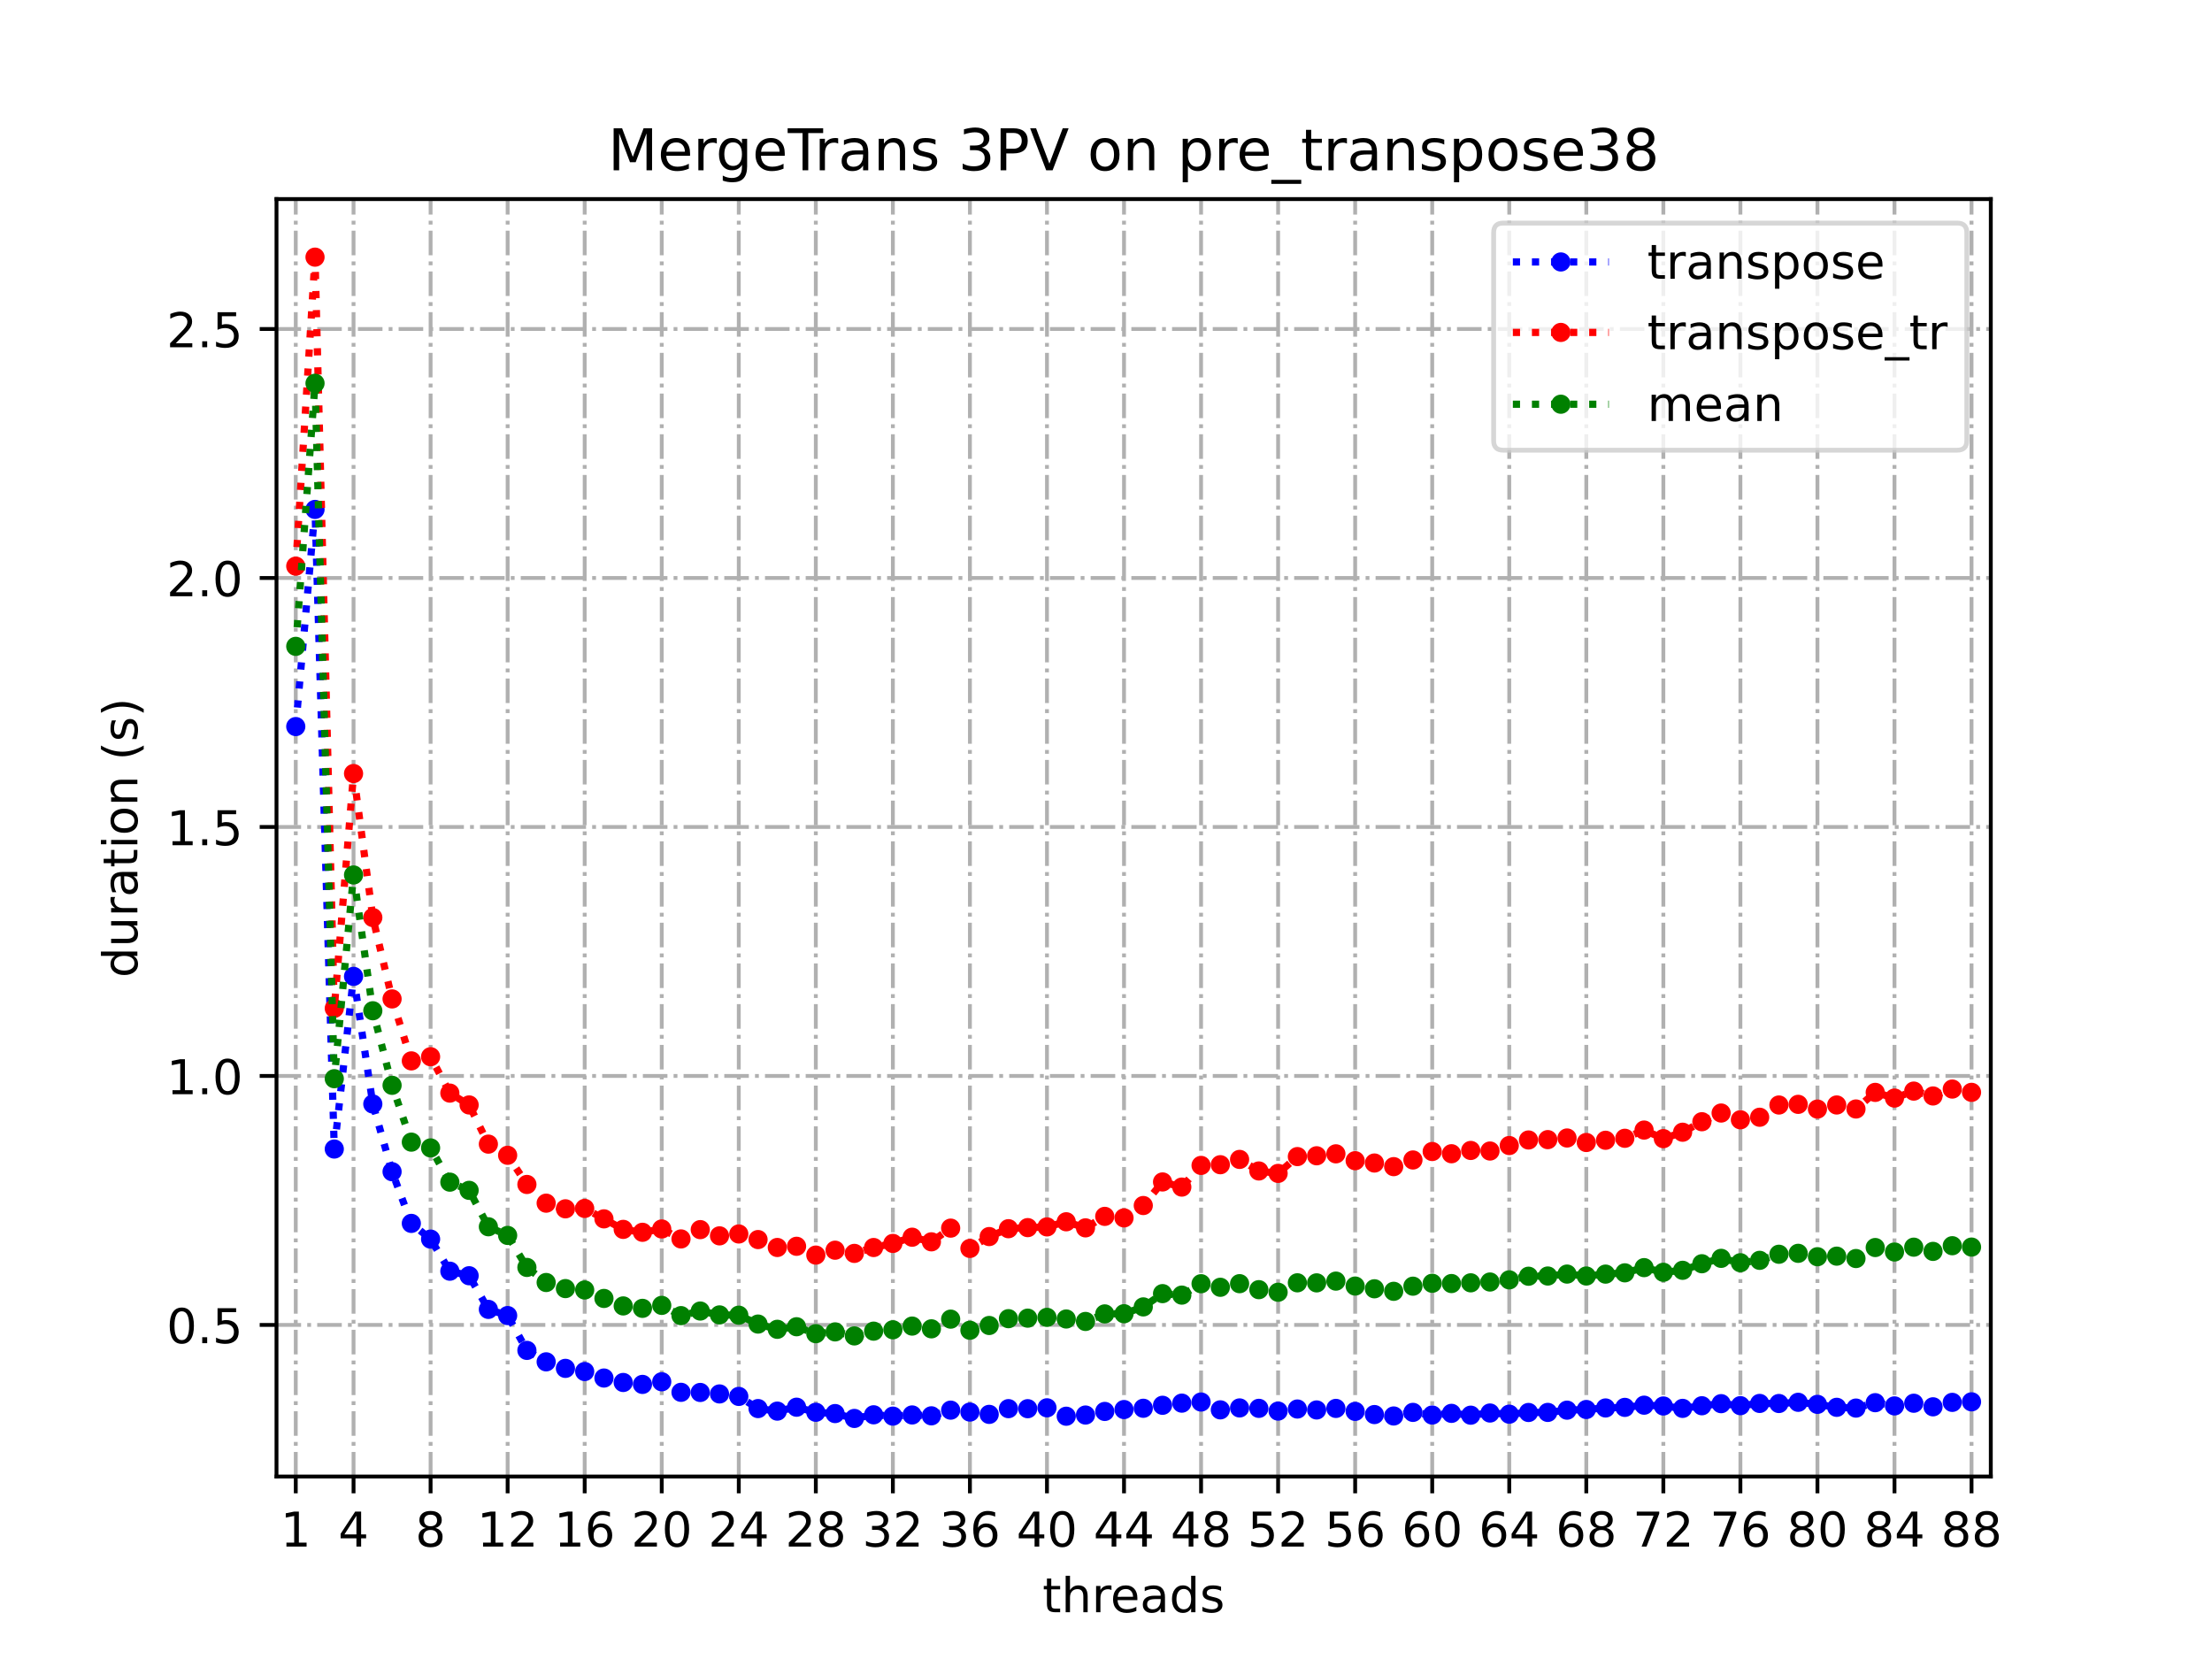 <?xml version="1.0" encoding="utf-8" standalone="no"?>
<!DOCTYPE svg PUBLIC "-//W3C//DTD SVG 1.1//EN"
  "http://www.w3.org/Graphics/SVG/1.1/DTD/svg11.dtd">
<!-- Created with matplotlib (https://matplotlib.org/) -->
<svg height="345.6pt" version="1.1" viewBox="0 0 460.8 345.6" width="460.8pt" xmlns="http://www.w3.org/2000/svg" xmlns:xlink="http://www.w3.org/1999/xlink">
 <defs>
  <style type="text/css">
*{stroke-linecap:butt;stroke-linejoin:round;}
  </style>
 </defs>
 <g id="figure_1">
  <g id="patch_1">
   <path d="M 0 345.6 
L 460.8 345.6 
L 460.8 0 
L 0 0 
z
" style="fill:#ffffff;"/>
  </g>
  <g id="axes_1">
   <g id="patch_2">
    <path d="M 57.6 307.584 
L 414.72 307.584 
L 414.72 41.472 
L 57.6 41.472 
z
" style="fill:#ffffff;"/>
   </g>
   <g id="matplotlib.axis_1">
    <g id="xtick_1">
     <g id="line2d_1">
      <path clip-path="url(#p8b0f294377)" d="M 61.613 307.584 
L 61.613 41.472 
" style="fill:none;stroke:#b0b0b0;stroke-dasharray:5.12,1.28,0.8,1.28;stroke-dashoffset:0;stroke-width:0.8;"/>
     </g>
     <g id="line2d_2">
      <defs>
       <path d="M 0 0 
L 0 3.5 
" id="m557cc2218f" style="stroke:#000000;stroke-width:0.8;"/>
      </defs>
      <g>
       <use style="stroke:#000000;stroke-width:0.8;" x="61.613" xlink:href="#m557cc2218f" y="307.584"/>
      </g>
     </g>
     <g id="text_1">
      <!-- 1 -->
      <defs>
       <path d="M 12.406 8.297 
L 28.516 8.297 
L 28.516 63.922 
L 10.984 60.406 
L 10.984 69.391 
L 28.422 72.906 
L 38.281 72.906 
L 38.281 8.297 
L 54.391 8.297 
L 54.391 0 
L 12.406 0 
z
" id="DejaVuSans-49"/>
      </defs>
      <g transform="translate(58.431 322.182)scale(0.1 -0.1)">
       <use xlink:href="#DejaVuSans-49"/>
      </g>
     </g>
    </g>
    <g id="xtick_2">
     <g id="line2d_3">
      <path clip-path="url(#p8b0f294377)" d="M 73.65 307.584 
L 73.65 41.472 
" style="fill:none;stroke:#b0b0b0;stroke-dasharray:5.12,1.28,0.8,1.28;stroke-dashoffset:0;stroke-width:0.8;"/>
     </g>
     <g id="line2d_4">
      <g>
       <use style="stroke:#000000;stroke-width:0.8;" x="73.65" xlink:href="#m557cc2218f" y="307.584"/>
      </g>
     </g>
     <g id="text_2">
      <!-- 4 -->
      <defs>
       <path d="M 37.797 64.312 
L 12.891 25.391 
L 37.797 25.391 
z
M 35.203 72.906 
L 47.609 72.906 
L 47.609 25.391 
L 58.016 25.391 
L 58.016 17.188 
L 47.609 17.188 
L 47.609 0 
L 37.797 0 
L 37.797 17.188 
L 4.891 17.188 
L 4.891 26.703 
z
" id="DejaVuSans-52"/>
      </defs>
      <g transform="translate(70.469 322.182)scale(0.1 -0.1)">
       <use xlink:href="#DejaVuSans-52"/>
      </g>
     </g>
    </g>
    <g id="xtick_3">
     <g id="line2d_5">
      <path clip-path="url(#p8b0f294377)" d="M 89.701 307.584 
L 89.701 41.472 
" style="fill:none;stroke:#b0b0b0;stroke-dasharray:5.12,1.28,0.8,1.28;stroke-dashoffset:0;stroke-width:0.8;"/>
     </g>
     <g id="line2d_6">
      <g>
       <use style="stroke:#000000;stroke-width:0.8;" x="89.701" xlink:href="#m557cc2218f" y="307.584"/>
      </g>
     </g>
     <g id="text_3">
      <!-- 8 -->
      <defs>
       <path d="M 31.781 34.625 
Q 24.75 34.625 20.719 30.859 
Q 16.703 27.094 16.703 20.516 
Q 16.703 13.922 20.719 10.156 
Q 24.75 6.391 31.781 6.391 
Q 38.812 6.391 42.859 10.172 
Q 46.922 13.969 46.922 20.516 
Q 46.922 27.094 42.891 30.859 
Q 38.875 34.625 31.781 34.625 
z
M 21.922 38.812 
Q 15.578 40.375 12.031 44.719 
Q 8.5 49.078 8.5 55.328 
Q 8.5 64.062 14.719 69.141 
Q 20.953 74.219 31.781 74.219 
Q 42.672 74.219 48.875 69.141 
Q 55.078 64.062 55.078 55.328 
Q 55.078 49.078 51.531 44.719 
Q 48 40.375 41.703 38.812 
Q 48.828 37.156 52.797 32.312 
Q 56.781 27.484 56.781 20.516 
Q 56.781 9.906 50.312 4.234 
Q 43.844 -1.422 31.781 -1.422 
Q 19.734 -1.422 13.25 4.234 
Q 6.781 9.906 6.781 20.516 
Q 6.781 27.484 10.781 32.312 
Q 14.797 37.156 21.922 38.812 
z
M 18.312 54.391 
Q 18.312 48.734 21.844 45.562 
Q 25.391 42.391 31.781 42.391 
Q 38.141 42.391 41.719 45.562 
Q 45.312 48.734 45.312 54.391 
Q 45.312 60.062 41.719 63.234 
Q 38.141 66.406 31.781 66.406 
Q 25.391 66.406 21.844 63.234 
Q 18.312 60.062 18.312 54.391 
z
" id="DejaVuSans-56"/>
      </defs>
      <g transform="translate(86.519 322.182)scale(0.1 -0.1)">
       <use xlink:href="#DejaVuSans-56"/>
      </g>
     </g>
    </g>
    <g id="xtick_4">
     <g id="line2d_7">
      <path clip-path="url(#p8b0f294377)" d="M 105.751 307.584 
L 105.751 41.472 
" style="fill:none;stroke:#b0b0b0;stroke-dasharray:5.12,1.28,0.8,1.28;stroke-dashoffset:0;stroke-width:0.8;"/>
     </g>
     <g id="line2d_8">
      <g>
       <use style="stroke:#000000;stroke-width:0.8;" x="105.751" xlink:href="#m557cc2218f" y="307.584"/>
      </g>
     </g>
     <g id="text_4">
      <!-- 12 -->
      <defs>
       <path d="M 19.188 8.297 
L 53.609 8.297 
L 53.609 0 
L 7.328 0 
L 7.328 8.297 
Q 12.938 14.109 22.625 23.891 
Q 32.328 33.688 34.812 36.531 
Q 39.547 41.844 41.422 45.531 
Q 43.312 49.219 43.312 52.781 
Q 43.312 58.594 39.234 62.25 
Q 35.156 65.922 28.609 65.922 
Q 23.969 65.922 18.812 64.312 
Q 13.672 62.703 7.812 59.422 
L 7.812 69.391 
Q 13.766 71.781 18.938 73 
Q 24.125 74.219 28.422 74.219 
Q 39.75 74.219 46.484 68.547 
Q 53.219 62.891 53.219 53.422 
Q 53.219 48.922 51.531 44.891 
Q 49.859 40.875 45.406 35.406 
Q 44.188 33.984 37.641 27.219 
Q 31.109 20.453 19.188 8.297 
z
" id="DejaVuSans-50"/>
      </defs>
      <g transform="translate(99.389 322.182)scale(0.1 -0.1)">
       <use xlink:href="#DejaVuSans-49"/>
       <use x="63.623" xlink:href="#DejaVuSans-50"/>
      </g>
     </g>
    </g>
    <g id="xtick_5">
     <g id="line2d_9">
      <path clip-path="url(#p8b0f294377)" d="M 121.801 307.584 
L 121.801 41.472 
" style="fill:none;stroke:#b0b0b0;stroke-dasharray:5.12,1.28,0.8,1.28;stroke-dashoffset:0;stroke-width:0.8;"/>
     </g>
     <g id="line2d_10">
      <g>
       <use style="stroke:#000000;stroke-width:0.8;" x="121.801" xlink:href="#m557cc2218f" y="307.584"/>
      </g>
     </g>
     <g id="text_5">
      <!-- 16 -->
      <defs>
       <path d="M 33.016 40.375 
Q 26.375 40.375 22.484 35.828 
Q 18.609 31.297 18.609 23.391 
Q 18.609 15.531 22.484 10.953 
Q 26.375 6.391 33.016 6.391 
Q 39.656 6.391 43.531 10.953 
Q 47.406 15.531 47.406 23.391 
Q 47.406 31.297 43.531 35.828 
Q 39.656 40.375 33.016 40.375 
z
M 52.594 71.297 
L 52.594 62.312 
Q 48.875 64.062 45.094 64.984 
Q 41.312 65.922 37.594 65.922 
Q 27.828 65.922 22.672 59.328 
Q 17.531 52.734 16.797 39.406 
Q 19.672 43.656 24.016 45.922 
Q 28.375 48.188 33.594 48.188 
Q 44.578 48.188 50.953 41.516 
Q 57.328 34.859 57.328 23.391 
Q 57.328 12.156 50.688 5.359 
Q 44.047 -1.422 33.016 -1.422 
Q 20.359 -1.422 13.672 8.266 
Q 6.984 17.969 6.984 36.375 
Q 6.984 53.656 15.188 63.938 
Q 23.391 74.219 37.203 74.219 
Q 40.922 74.219 44.703 73.484 
Q 48.484 72.75 52.594 71.297 
z
" id="DejaVuSans-54"/>
      </defs>
      <g transform="translate(115.439 322.182)scale(0.1 -0.1)">
       <use xlink:href="#DejaVuSans-49"/>
       <use x="63.623" xlink:href="#DejaVuSans-54"/>
      </g>
     </g>
    </g>
    <g id="xtick_6">
     <g id="line2d_11">
      <path clip-path="url(#p8b0f294377)" d="M 137.852 307.584 
L 137.852 41.472 
" style="fill:none;stroke:#b0b0b0;stroke-dasharray:5.12,1.28,0.8,1.28;stroke-dashoffset:0;stroke-width:0.8;"/>
     </g>
     <g id="line2d_12">
      <g>
       <use style="stroke:#000000;stroke-width:0.8;" x="137.852" xlink:href="#m557cc2218f" y="307.584"/>
      </g>
     </g>
     <g id="text_6">
      <!-- 20 -->
      <defs>
       <path d="M 31.781 66.406 
Q 24.172 66.406 20.328 58.906 
Q 16.5 51.422 16.5 36.375 
Q 16.5 21.391 20.328 13.891 
Q 24.172 6.391 31.781 6.391 
Q 39.453 6.391 43.281 13.891 
Q 47.125 21.391 47.125 36.375 
Q 47.125 51.422 43.281 58.906 
Q 39.453 66.406 31.781 66.406 
z
M 31.781 74.219 
Q 44.047 74.219 50.516 64.516 
Q 56.984 54.828 56.984 36.375 
Q 56.984 17.969 50.516 8.266 
Q 44.047 -1.422 31.781 -1.422 
Q 19.531 -1.422 13.062 8.266 
Q 6.594 17.969 6.594 36.375 
Q 6.594 54.828 13.062 64.516 
Q 19.531 74.219 31.781 74.219 
z
" id="DejaVuSans-48"/>
      </defs>
      <g transform="translate(131.489 322.182)scale(0.1 -0.1)">
       <use xlink:href="#DejaVuSans-50"/>
       <use x="63.623" xlink:href="#DejaVuSans-48"/>
      </g>
     </g>
    </g>
    <g id="xtick_7">
     <g id="line2d_13">
      <path clip-path="url(#p8b0f294377)" d="M 153.902 307.584 
L 153.902 41.472 
" style="fill:none;stroke:#b0b0b0;stroke-dasharray:5.12,1.28,0.8,1.28;stroke-dashoffset:0;stroke-width:0.8;"/>
     </g>
     <g id="line2d_14">
      <g>
       <use style="stroke:#000000;stroke-width:0.8;" x="153.902" xlink:href="#m557cc2218f" y="307.584"/>
      </g>
     </g>
     <g id="text_7">
      <!-- 24 -->
      <g transform="translate(147.54 322.182)scale(0.1 -0.1)">
       <use xlink:href="#DejaVuSans-50"/>
       <use x="63.623" xlink:href="#DejaVuSans-52"/>
      </g>
     </g>
    </g>
    <g id="xtick_8">
     <g id="line2d_15">
      <path clip-path="url(#p8b0f294377)" d="M 169.952 307.584 
L 169.952 41.472 
" style="fill:none;stroke:#b0b0b0;stroke-dasharray:5.12,1.28,0.8,1.28;stroke-dashoffset:0;stroke-width:0.8;"/>
     </g>
     <g id="line2d_16">
      <g>
       <use style="stroke:#000000;stroke-width:0.8;" x="169.952" xlink:href="#m557cc2218f" y="307.584"/>
      </g>
     </g>
     <g id="text_8">
      <!-- 28 -->
      <g transform="translate(163.59 322.182)scale(0.1 -0.1)">
       <use xlink:href="#DejaVuSans-50"/>
       <use x="63.623" xlink:href="#DejaVuSans-56"/>
      </g>
     </g>
    </g>
    <g id="xtick_9">
     <g id="line2d_17">
      <path clip-path="url(#p8b0f294377)" d="M 186.003 307.584 
L 186.003 41.472 
" style="fill:none;stroke:#b0b0b0;stroke-dasharray:5.12,1.28,0.8,1.28;stroke-dashoffset:0;stroke-width:0.8;"/>
     </g>
     <g id="line2d_18">
      <g>
       <use style="stroke:#000000;stroke-width:0.8;" x="186.003" xlink:href="#m557cc2218f" y="307.584"/>
      </g>
     </g>
     <g id="text_9">
      <!-- 32 -->
      <defs>
       <path d="M 40.578 39.312 
Q 47.656 37.797 51.625 33 
Q 55.609 28.219 55.609 21.188 
Q 55.609 10.406 48.188 4.484 
Q 40.766 -1.422 27.094 -1.422 
Q 22.516 -1.422 17.656 -0.516 
Q 12.797 0.391 7.625 2.203 
L 7.625 11.719 
Q 11.719 9.328 16.594 8.109 
Q 21.484 6.891 26.812 6.891 
Q 36.078 6.891 40.938 10.547 
Q 45.797 14.203 45.797 21.188 
Q 45.797 27.641 41.281 31.266 
Q 36.766 34.906 28.719 34.906 
L 20.219 34.906 
L 20.219 43.016 
L 29.109 43.016 
Q 36.375 43.016 40.234 45.922 
Q 44.094 48.828 44.094 54.297 
Q 44.094 59.906 40.109 62.906 
Q 36.141 65.922 28.719 65.922 
Q 24.656 65.922 20.016 65.031 
Q 15.375 64.156 9.812 62.312 
L 9.812 71.094 
Q 15.438 72.656 20.344 73.438 
Q 25.25 74.219 29.594 74.219 
Q 40.828 74.219 47.359 69.109 
Q 53.906 64.016 53.906 55.328 
Q 53.906 49.266 50.438 45.094 
Q 46.969 40.922 40.578 39.312 
z
" id="DejaVuSans-51"/>
      </defs>
      <g transform="translate(179.64 322.182)scale(0.1 -0.1)">
       <use xlink:href="#DejaVuSans-51"/>
       <use x="63.623" xlink:href="#DejaVuSans-50"/>
      </g>
     </g>
    </g>
    <g id="xtick_10">
     <g id="line2d_19">
      <path clip-path="url(#p8b0f294377)" d="M 202.053 307.584 
L 202.053 41.472 
" style="fill:none;stroke:#b0b0b0;stroke-dasharray:5.12,1.28,0.8,1.28;stroke-dashoffset:0;stroke-width:0.8;"/>
     </g>
     <g id="line2d_20">
      <g>
       <use style="stroke:#000000;stroke-width:0.8;" x="202.053" xlink:href="#m557cc2218f" y="307.584"/>
      </g>
     </g>
     <g id="text_10">
      <!-- 36 -->
      <g transform="translate(195.691 322.182)scale(0.1 -0.1)">
       <use xlink:href="#DejaVuSans-51"/>
       <use x="63.623" xlink:href="#DejaVuSans-54"/>
      </g>
     </g>
    </g>
    <g id="xtick_11">
     <g id="line2d_21">
      <path clip-path="url(#p8b0f294377)" d="M 218.103 307.584 
L 218.103 41.472 
" style="fill:none;stroke:#b0b0b0;stroke-dasharray:5.12,1.28,0.8,1.28;stroke-dashoffset:0;stroke-width:0.8;"/>
     </g>
     <g id="line2d_22">
      <g>
       <use style="stroke:#000000;stroke-width:0.8;" x="218.103" xlink:href="#m557cc2218f" y="307.584"/>
      </g>
     </g>
     <g id="text_11">
      <!-- 40 -->
      <g transform="translate(211.741 322.182)scale(0.1 -0.1)">
       <use xlink:href="#DejaVuSans-52"/>
       <use x="63.623" xlink:href="#DejaVuSans-48"/>
      </g>
     </g>
    </g>
    <g id="xtick_12">
     <g id="line2d_23">
      <path clip-path="url(#p8b0f294377)" d="M 234.154 307.584 
L 234.154 41.472 
" style="fill:none;stroke:#b0b0b0;stroke-dasharray:5.12,1.28,0.8,1.28;stroke-dashoffset:0;stroke-width:0.8;"/>
     </g>
     <g id="line2d_24">
      <g>
       <use style="stroke:#000000;stroke-width:0.8;" x="234.154" xlink:href="#m557cc2218f" y="307.584"/>
      </g>
     </g>
     <g id="text_12">
      <!-- 44 -->
      <g transform="translate(227.791 322.182)scale(0.1 -0.1)">
       <use xlink:href="#DejaVuSans-52"/>
       <use x="63.623" xlink:href="#DejaVuSans-52"/>
      </g>
     </g>
    </g>
    <g id="xtick_13">
     <g id="line2d_25">
      <path clip-path="url(#p8b0f294377)" d="M 250.204 307.584 
L 250.204 41.472 
" style="fill:none;stroke:#b0b0b0;stroke-dasharray:5.12,1.28,0.8,1.28;stroke-dashoffset:0;stroke-width:0.8;"/>
     </g>
     <g id="line2d_26">
      <g>
       <use style="stroke:#000000;stroke-width:0.8;" x="250.204" xlink:href="#m557cc2218f" y="307.584"/>
      </g>
     </g>
     <g id="text_13">
      <!-- 48 -->
      <g transform="translate(243.842 322.182)scale(0.1 -0.1)">
       <use xlink:href="#DejaVuSans-52"/>
       <use x="63.623" xlink:href="#DejaVuSans-56"/>
      </g>
     </g>
    </g>
    <g id="xtick_14">
     <g id="line2d_27">
      <path clip-path="url(#p8b0f294377)" d="M 266.254 307.584 
L 266.254 41.472 
" style="fill:none;stroke:#b0b0b0;stroke-dasharray:5.12,1.28,0.8,1.28;stroke-dashoffset:0;stroke-width:0.8;"/>
     </g>
     <g id="line2d_28">
      <g>
       <use style="stroke:#000000;stroke-width:0.8;" x="266.254" xlink:href="#m557cc2218f" y="307.584"/>
      </g>
     </g>
     <g id="text_14">
      <!-- 52 -->
      <defs>
       <path d="M 10.797 72.906 
L 49.516 72.906 
L 49.516 64.594 
L 19.828 64.594 
L 19.828 46.734 
Q 21.969 47.469 24.109 47.828 
Q 26.266 48.188 28.422 48.188 
Q 40.625 48.188 47.75 41.5 
Q 54.891 34.812 54.891 23.391 
Q 54.891 11.625 47.562 5.094 
Q 40.234 -1.422 26.906 -1.422 
Q 22.312 -1.422 17.547 -0.641 
Q 12.797 0.141 7.719 1.703 
L 7.719 11.625 
Q 12.109 9.234 16.797 8.062 
Q 21.484 6.891 26.703 6.891 
Q 35.156 6.891 40.078 11.328 
Q 45.016 15.766 45.016 23.391 
Q 45.016 31 40.078 35.438 
Q 35.156 39.891 26.703 39.891 
Q 22.75 39.891 18.812 39.016 
Q 14.891 38.141 10.797 36.281 
z
" id="DejaVuSans-53"/>
      </defs>
      <g transform="translate(259.892 322.182)scale(0.1 -0.1)">
       <use xlink:href="#DejaVuSans-53"/>
       <use x="63.623" xlink:href="#DejaVuSans-50"/>
      </g>
     </g>
    </g>
    <g id="xtick_15">
     <g id="line2d_29">
      <path clip-path="url(#p8b0f294377)" d="M 282.305 307.584 
L 282.305 41.472 
" style="fill:none;stroke:#b0b0b0;stroke-dasharray:5.12,1.28,0.8,1.28;stroke-dashoffset:0;stroke-width:0.8;"/>
     </g>
     <g id="line2d_30">
      <g>
       <use style="stroke:#000000;stroke-width:0.8;" x="282.305" xlink:href="#m557cc2218f" y="307.584"/>
      </g>
     </g>
     <g id="text_15">
      <!-- 56 -->
      <g transform="translate(275.942 322.182)scale(0.1 -0.1)">
       <use xlink:href="#DejaVuSans-53"/>
       <use x="63.623" xlink:href="#DejaVuSans-54"/>
      </g>
     </g>
    </g>
    <g id="xtick_16">
     <g id="line2d_31">
      <path clip-path="url(#p8b0f294377)" d="M 298.355 307.584 
L 298.355 41.472 
" style="fill:none;stroke:#b0b0b0;stroke-dasharray:5.12,1.28,0.8,1.28;stroke-dashoffset:0;stroke-width:0.8;"/>
     </g>
     <g id="line2d_32">
      <g>
       <use style="stroke:#000000;stroke-width:0.8;" x="298.355" xlink:href="#m557cc2218f" y="307.584"/>
      </g>
     </g>
     <g id="text_16">
      <!-- 60 -->
      <g transform="translate(291.993 322.182)scale(0.1 -0.1)">
       <use xlink:href="#DejaVuSans-54"/>
       <use x="63.623" xlink:href="#DejaVuSans-48"/>
      </g>
     </g>
    </g>
    <g id="xtick_17">
     <g id="line2d_33">
      <path clip-path="url(#p8b0f294377)" d="M 314.405 307.584 
L 314.405 41.472 
" style="fill:none;stroke:#b0b0b0;stroke-dasharray:5.12,1.28,0.8,1.28;stroke-dashoffset:0;stroke-width:0.8;"/>
     </g>
     <g id="line2d_34">
      <g>
       <use style="stroke:#000000;stroke-width:0.8;" x="314.405" xlink:href="#m557cc2218f" y="307.584"/>
      </g>
     </g>
     <g id="text_17">
      <!-- 64 -->
      <g transform="translate(308.043 322.182)scale(0.1 -0.1)">
       <use xlink:href="#DejaVuSans-54"/>
       <use x="63.623" xlink:href="#DejaVuSans-52"/>
      </g>
     </g>
    </g>
    <g id="xtick_18">
     <g id="line2d_35">
      <path clip-path="url(#p8b0f294377)" d="M 330.456 307.584 
L 330.456 41.472 
" style="fill:none;stroke:#b0b0b0;stroke-dasharray:5.12,1.28,0.8,1.28;stroke-dashoffset:0;stroke-width:0.8;"/>
     </g>
     <g id="line2d_36">
      <g>
       <use style="stroke:#000000;stroke-width:0.8;" x="330.456" xlink:href="#m557cc2218f" y="307.584"/>
      </g>
     </g>
     <g id="text_18">
      <!-- 68 -->
      <g transform="translate(324.093 322.182)scale(0.1 -0.1)">
       <use xlink:href="#DejaVuSans-54"/>
       <use x="63.623" xlink:href="#DejaVuSans-56"/>
      </g>
     </g>
    </g>
    <g id="xtick_19">
     <g id="line2d_37">
      <path clip-path="url(#p8b0f294377)" d="M 346.506 307.584 
L 346.506 41.472 
" style="fill:none;stroke:#b0b0b0;stroke-dasharray:5.12,1.28,0.8,1.28;stroke-dashoffset:0;stroke-width:0.8;"/>
     </g>
     <g id="line2d_38">
      <g>
       <use style="stroke:#000000;stroke-width:0.8;" x="346.506" xlink:href="#m557cc2218f" y="307.584"/>
      </g>
     </g>
     <g id="text_19">
      <!-- 72 -->
      <defs>
       <path d="M 8.203 72.906 
L 55.078 72.906 
L 55.078 68.703 
L 28.609 0 
L 18.312 0 
L 43.219 64.594 
L 8.203 64.594 
z
" id="DejaVuSans-55"/>
      </defs>
      <g transform="translate(340.144 322.182)scale(0.1 -0.1)">
       <use xlink:href="#DejaVuSans-55"/>
       <use x="63.623" xlink:href="#DejaVuSans-50"/>
      </g>
     </g>
    </g>
    <g id="xtick_20">
     <g id="line2d_39">
      <path clip-path="url(#p8b0f294377)" d="M 362.556 307.584 
L 362.556 41.472 
" style="fill:none;stroke:#b0b0b0;stroke-dasharray:5.12,1.28,0.8,1.28;stroke-dashoffset:0;stroke-width:0.8;"/>
     </g>
     <g id="line2d_40">
      <g>
       <use style="stroke:#000000;stroke-width:0.8;" x="362.556" xlink:href="#m557cc2218f" y="307.584"/>
      </g>
     </g>
     <g id="text_20">
      <!-- 76 -->
      <g transform="translate(356.194 322.182)scale(0.1 -0.1)">
       <use xlink:href="#DejaVuSans-55"/>
       <use x="63.623" xlink:href="#DejaVuSans-54"/>
      </g>
     </g>
    </g>
    <g id="xtick_21">
     <g id="line2d_41">
      <path clip-path="url(#p8b0f294377)" d="M 378.607 307.584 
L 378.607 41.472 
" style="fill:none;stroke:#b0b0b0;stroke-dasharray:5.12,1.28,0.8,1.28;stroke-dashoffset:0;stroke-width:0.8;"/>
     </g>
     <g id="line2d_42">
      <g>
       <use style="stroke:#000000;stroke-width:0.8;" x="378.607" xlink:href="#m557cc2218f" y="307.584"/>
      </g>
     </g>
     <g id="text_21">
      <!-- 80 -->
      <g transform="translate(372.244 322.182)scale(0.1 -0.1)">
       <use xlink:href="#DejaVuSans-56"/>
       <use x="63.623" xlink:href="#DejaVuSans-48"/>
      </g>
     </g>
    </g>
    <g id="xtick_22">
     <g id="line2d_43">
      <path clip-path="url(#p8b0f294377)" d="M 394.657 307.584 
L 394.657 41.472 
" style="fill:none;stroke:#b0b0b0;stroke-dasharray:5.12,1.28,0.8,1.28;stroke-dashoffset:0;stroke-width:0.8;"/>
     </g>
     <g id="line2d_44">
      <g>
       <use style="stroke:#000000;stroke-width:0.8;" x="394.657" xlink:href="#m557cc2218f" y="307.584"/>
      </g>
     </g>
     <g id="text_22">
      <!-- 84 -->
      <g transform="translate(388.295 322.182)scale(0.1 -0.1)">
       <use xlink:href="#DejaVuSans-56"/>
       <use x="63.623" xlink:href="#DejaVuSans-52"/>
      </g>
     </g>
    </g>
    <g id="xtick_23">
     <g id="line2d_45">
      <path clip-path="url(#p8b0f294377)" d="M 410.707 307.584 
L 410.707 41.472 
" style="fill:none;stroke:#b0b0b0;stroke-dasharray:5.12,1.28,0.8,1.28;stroke-dashoffset:0;stroke-width:0.8;"/>
     </g>
     <g id="line2d_46">
      <g>
       <use style="stroke:#000000;stroke-width:0.8;" x="410.707" xlink:href="#m557cc2218f" y="307.584"/>
      </g>
     </g>
     <g id="text_23">
      <!-- 88 -->
      <g transform="translate(404.345 322.182)scale(0.1 -0.1)">
       <use xlink:href="#DejaVuSans-56"/>
       <use x="63.623" xlink:href="#DejaVuSans-56"/>
      </g>
     </g>
    </g>
    <g id="text_24">
     <!-- threads -->
     <defs>
      <path d="M 18.312 70.219 
L 18.312 54.688 
L 36.812 54.688 
L 36.812 47.703 
L 18.312 47.703 
L 18.312 18.016 
Q 18.312 11.328 20.141 9.422 
Q 21.969 7.516 27.594 7.516 
L 36.812 7.516 
L 36.812 0 
L 27.594 0 
Q 17.188 0 13.234 3.875 
Q 9.281 7.766 9.281 18.016 
L 9.281 47.703 
L 2.688 47.703 
L 2.688 54.688 
L 9.281 54.688 
L 9.281 70.219 
z
" id="DejaVuSans-116"/>
      <path d="M 54.891 33.016 
L 54.891 0 
L 45.906 0 
L 45.906 32.719 
Q 45.906 40.484 42.875 44.328 
Q 39.844 48.188 33.797 48.188 
Q 26.516 48.188 22.312 43.547 
Q 18.109 38.922 18.109 30.906 
L 18.109 0 
L 9.078 0 
L 9.078 75.984 
L 18.109 75.984 
L 18.109 46.188 
Q 21.344 51.125 25.703 53.562 
Q 30.078 56 35.797 56 
Q 45.219 56 50.047 50.172 
Q 54.891 44.344 54.891 33.016 
z
" id="DejaVuSans-104"/>
      <path d="M 41.109 46.297 
Q 39.594 47.172 37.812 47.578 
Q 36.031 48 33.891 48 
Q 26.266 48 22.188 43.047 
Q 18.109 38.094 18.109 28.812 
L 18.109 0 
L 9.078 0 
L 9.078 54.688 
L 18.109 54.688 
L 18.109 46.188 
Q 20.953 51.172 25.484 53.578 
Q 30.031 56 36.531 56 
Q 37.453 56 38.578 55.875 
Q 39.703 55.766 41.062 55.516 
z
" id="DejaVuSans-114"/>
      <path d="M 56.203 29.594 
L 56.203 25.203 
L 14.891 25.203 
Q 15.484 15.922 20.484 11.062 
Q 25.484 6.203 34.422 6.203 
Q 39.594 6.203 44.453 7.469 
Q 49.312 8.734 54.109 11.281 
L 54.109 2.781 
Q 49.266 0.734 44.188 -0.344 
Q 39.109 -1.422 33.891 -1.422 
Q 20.797 -1.422 13.156 6.188 
Q 5.516 13.812 5.516 26.812 
Q 5.516 40.234 12.766 48.109 
Q 20.016 56 32.328 56 
Q 43.359 56 49.781 48.891 
Q 56.203 41.797 56.203 29.594 
z
M 47.219 32.234 
Q 47.125 39.594 43.094 43.984 
Q 39.062 48.391 32.422 48.391 
Q 24.906 48.391 20.391 44.141 
Q 15.875 39.891 15.188 32.172 
z
" id="DejaVuSans-101"/>
      <path d="M 34.281 27.484 
Q 23.391 27.484 19.188 25 
Q 14.984 22.516 14.984 16.5 
Q 14.984 11.719 18.141 8.906 
Q 21.297 6.109 26.703 6.109 
Q 34.188 6.109 38.703 11.406 
Q 43.219 16.703 43.219 25.484 
L 43.219 27.484 
z
M 52.203 31.203 
L 52.203 0 
L 43.219 0 
L 43.219 8.297 
Q 40.141 3.328 35.547 0.953 
Q 30.953 -1.422 24.312 -1.422 
Q 15.922 -1.422 10.953 3.297 
Q 6 8.016 6 15.922 
Q 6 25.141 12.172 29.828 
Q 18.359 34.516 30.609 34.516 
L 43.219 34.516 
L 43.219 35.406 
Q 43.219 41.609 39.141 45 
Q 35.062 48.391 27.688 48.391 
Q 23 48.391 18.547 47.266 
Q 14.109 46.141 10.016 43.891 
L 10.016 52.203 
Q 14.938 54.109 19.578 55.047 
Q 24.219 56 28.609 56 
Q 40.484 56 46.344 49.844 
Q 52.203 43.703 52.203 31.203 
z
" id="DejaVuSans-97"/>
      <path d="M 45.406 46.391 
L 45.406 75.984 
L 54.391 75.984 
L 54.391 0 
L 45.406 0 
L 45.406 8.203 
Q 42.578 3.328 38.25 0.953 
Q 33.938 -1.422 27.875 -1.422 
Q 17.969 -1.422 11.734 6.484 
Q 5.516 14.406 5.516 27.297 
Q 5.516 40.188 11.734 48.094 
Q 17.969 56 27.875 56 
Q 33.938 56 38.25 53.625 
Q 42.578 51.266 45.406 46.391 
z
M 14.797 27.297 
Q 14.797 17.391 18.875 11.75 
Q 22.953 6.109 30.078 6.109 
Q 37.203 6.109 41.297 11.75 
Q 45.406 17.391 45.406 27.297 
Q 45.406 37.203 41.297 42.844 
Q 37.203 48.484 30.078 48.484 
Q 22.953 48.484 18.875 42.844 
Q 14.797 37.203 14.797 27.297 
z
" id="DejaVuSans-100"/>
      <path d="M 44.281 53.078 
L 44.281 44.578 
Q 40.484 46.531 36.375 47.5 
Q 32.281 48.484 27.875 48.484 
Q 21.188 48.484 17.844 46.438 
Q 14.5 44.391 14.5 40.281 
Q 14.5 37.156 16.891 35.375 
Q 19.281 33.594 26.516 31.984 
L 29.594 31.297 
Q 39.156 29.25 43.188 25.516 
Q 47.219 21.781 47.219 15.094 
Q 47.219 7.469 41.188 3.016 
Q 35.156 -1.422 24.609 -1.422 
Q 20.219 -1.422 15.453 -0.562 
Q 10.688 0.297 5.422 2 
L 5.422 11.281 
Q 10.406 8.688 15.234 7.391 
Q 20.062 6.109 24.812 6.109 
Q 31.156 6.109 34.562 8.281 
Q 37.984 10.453 37.984 14.406 
Q 37.984 18.062 35.516 20.016 
Q 33.062 21.969 24.703 23.781 
L 21.578 24.516 
Q 13.234 26.266 9.516 29.906 
Q 5.812 33.547 5.812 39.891 
Q 5.812 47.609 11.281 51.797 
Q 16.75 56 26.812 56 
Q 31.781 56 36.172 55.266 
Q 40.578 54.547 44.281 53.078 
z
" id="DejaVuSans-115"/>
     </defs>
     <g transform="translate(217.169 335.861)scale(0.1 -0.1)">
      <use xlink:href="#DejaVuSans-116"/>
      <use x="39.209" xlink:href="#DejaVuSans-104"/>
      <use x="102.588" xlink:href="#DejaVuSans-114"/>
      <use x="141.451" xlink:href="#DejaVuSans-101"/>
      <use x="202.975" xlink:href="#DejaVuSans-97"/>
      <use x="264.254" xlink:href="#DejaVuSans-100"/>
      <use x="327.73" xlink:href="#DejaVuSans-115"/>
     </g>
    </g>
   </g>
   <g id="matplotlib.axis_2">
    <g id="ytick_1">
     <g id="line2d_47">
      <path clip-path="url(#p8b0f294377)" d="M 57.6 276.01 
L 414.72 276.01 
" style="fill:none;stroke:#b0b0b0;stroke-dasharray:5.12,1.28,0.8,1.28;stroke-dashoffset:0;stroke-width:0.8;"/>
     </g>
     <g id="line2d_48">
      <defs>
       <path d="M 0 0 
L -3.5 0 
" id="ma8ad518f2d" style="stroke:#000000;stroke-width:0.8;"/>
      </defs>
      <g>
       <use style="stroke:#000000;stroke-width:0.8;" x="57.6" xlink:href="#ma8ad518f2d" y="276.01"/>
      </g>
     </g>
     <g id="text_25">
      <!-- 0.5 -->
      <defs>
       <path d="M 10.688 12.406 
L 21 12.406 
L 21 0 
L 10.688 0 
z
" id="DejaVuSans-46"/>
      </defs>
      <g transform="translate(34.697 279.809)scale(0.1 -0.1)">
       <use xlink:href="#DejaVuSans-48"/>
       <use x="63.623" xlink:href="#DejaVuSans-46"/>
       <use x="95.41" xlink:href="#DejaVuSans-53"/>
      </g>
     </g>
    </g>
    <g id="ytick_2">
     <g id="line2d_49">
      <path clip-path="url(#p8b0f294377)" d="M 57.6 224.142 
L 414.72 224.142 
" style="fill:none;stroke:#b0b0b0;stroke-dasharray:5.12,1.28,0.8,1.28;stroke-dashoffset:0;stroke-width:0.8;"/>
     </g>
     <g id="line2d_50">
      <g>
       <use style="stroke:#000000;stroke-width:0.8;" x="57.6" xlink:href="#ma8ad518f2d" y="224.142"/>
      </g>
     </g>
     <g id="text_26">
      <!-- 1.0 -->
      <g transform="translate(34.697 227.941)scale(0.1 -0.1)">
       <use xlink:href="#DejaVuSans-49"/>
       <use x="63.623" xlink:href="#DejaVuSans-46"/>
       <use x="95.41" xlink:href="#DejaVuSans-48"/>
      </g>
     </g>
    </g>
    <g id="ytick_3">
     <g id="line2d_51">
      <path clip-path="url(#p8b0f294377)" d="M 57.6 172.273 
L 414.72 172.273 
" style="fill:none;stroke:#b0b0b0;stroke-dasharray:5.12,1.28,0.8,1.28;stroke-dashoffset:0;stroke-width:0.8;"/>
     </g>
     <g id="line2d_52">
      <g>
       <use style="stroke:#000000;stroke-width:0.8;" x="57.6" xlink:href="#ma8ad518f2d" y="172.273"/>
      </g>
     </g>
     <g id="text_27">
      <!-- 1.5 -->
      <g transform="translate(34.697 176.073)scale(0.1 -0.1)">
       <use xlink:href="#DejaVuSans-49"/>
       <use x="63.623" xlink:href="#DejaVuSans-46"/>
       <use x="95.41" xlink:href="#DejaVuSans-53"/>
      </g>
     </g>
    </g>
    <g id="ytick_4">
     <g id="line2d_53">
      <path clip-path="url(#p8b0f294377)" d="M 57.6 120.405 
L 414.72 120.405 
" style="fill:none;stroke:#b0b0b0;stroke-dasharray:5.12,1.28,0.8,1.28;stroke-dashoffset:0;stroke-width:0.8;"/>
     </g>
     <g id="line2d_54">
      <g>
       <use style="stroke:#000000;stroke-width:0.8;" x="57.6" xlink:href="#ma8ad518f2d" y="120.405"/>
      </g>
     </g>
     <g id="text_28">
      <!-- 2.0 -->
      <g transform="translate(34.697 124.204)scale(0.1 -0.1)">
       <use xlink:href="#DejaVuSans-50"/>
       <use x="63.623" xlink:href="#DejaVuSans-46"/>
       <use x="95.41" xlink:href="#DejaVuSans-48"/>
      </g>
     </g>
    </g>
    <g id="ytick_5">
     <g id="line2d_55">
      <path clip-path="url(#p8b0f294377)" d="M 57.6 68.537 
L 414.72 68.537 
" style="fill:none;stroke:#b0b0b0;stroke-dasharray:5.12,1.28,0.8,1.28;stroke-dashoffset:0;stroke-width:0.8;"/>
     </g>
     <g id="line2d_56">
      <g>
       <use style="stroke:#000000;stroke-width:0.8;" x="57.6" xlink:href="#ma8ad518f2d" y="68.537"/>
      </g>
     </g>
     <g id="text_29">
      <!-- 2.5 -->
      <g transform="translate(34.697 72.336)scale(0.1 -0.1)">
       <use xlink:href="#DejaVuSans-50"/>
       <use x="63.623" xlink:href="#DejaVuSans-46"/>
       <use x="95.41" xlink:href="#DejaVuSans-53"/>
      </g>
     </g>
    </g>
    <g id="text_30">
     <!-- duration (s) -->
     <defs>
      <path d="M 8.5 21.578 
L 8.5 54.688 
L 17.484 54.688 
L 17.484 21.922 
Q 17.484 14.156 20.5 10.266 
Q 23.531 6.391 29.594 6.391 
Q 36.859 6.391 41.078 11.031 
Q 45.312 15.672 45.312 23.688 
L 45.312 54.688 
L 54.297 54.688 
L 54.297 0 
L 45.312 0 
L 45.312 8.406 
Q 42.047 3.422 37.719 1 
Q 33.406 -1.422 27.688 -1.422 
Q 18.266 -1.422 13.375 4.438 
Q 8.5 10.297 8.5 21.578 
z
M 31.109 56 
z
" id="DejaVuSans-117"/>
      <path d="M 9.422 54.688 
L 18.406 54.688 
L 18.406 0 
L 9.422 0 
z
M 9.422 75.984 
L 18.406 75.984 
L 18.406 64.594 
L 9.422 64.594 
z
" id="DejaVuSans-105"/>
      <path d="M 30.609 48.391 
Q 23.391 48.391 19.188 42.75 
Q 14.984 37.109 14.984 27.297 
Q 14.984 17.484 19.156 11.844 
Q 23.344 6.203 30.609 6.203 
Q 37.797 6.203 41.984 11.859 
Q 46.188 17.531 46.188 27.297 
Q 46.188 37.016 41.984 42.703 
Q 37.797 48.391 30.609 48.391 
z
M 30.609 56 
Q 42.328 56 49.016 48.375 
Q 55.719 40.766 55.719 27.297 
Q 55.719 13.875 49.016 6.219 
Q 42.328 -1.422 30.609 -1.422 
Q 18.844 -1.422 12.172 6.219 
Q 5.516 13.875 5.516 27.297 
Q 5.516 40.766 12.172 48.375 
Q 18.844 56 30.609 56 
z
" id="DejaVuSans-111"/>
      <path d="M 54.891 33.016 
L 54.891 0 
L 45.906 0 
L 45.906 32.719 
Q 45.906 40.484 42.875 44.328 
Q 39.844 48.188 33.797 48.188 
Q 26.516 48.188 22.312 43.547 
Q 18.109 38.922 18.109 30.906 
L 18.109 0 
L 9.078 0 
L 9.078 54.688 
L 18.109 54.688 
L 18.109 46.188 
Q 21.344 51.125 25.703 53.562 
Q 30.078 56 35.797 56 
Q 45.219 56 50.047 50.172 
Q 54.891 44.344 54.891 33.016 
z
" id="DejaVuSans-110"/>
      <path id="DejaVuSans-32"/>
      <path d="M 31 75.875 
Q 24.469 64.656 21.281 53.656 
Q 18.109 42.672 18.109 31.391 
Q 18.109 20.125 21.312 9.062 
Q 24.516 -2 31 -13.188 
L 23.188 -13.188 
Q 15.875 -1.703 12.234 9.375 
Q 8.594 20.453 8.594 31.391 
Q 8.594 42.281 12.203 53.312 
Q 15.828 64.359 23.188 75.875 
z
" id="DejaVuSans-40"/>
      <path d="M 8.016 75.875 
L 15.828 75.875 
Q 23.141 64.359 26.781 53.312 
Q 30.422 42.281 30.422 31.391 
Q 30.422 20.453 26.781 9.375 
Q 23.141 -1.703 15.828 -13.188 
L 8.016 -13.188 
Q 14.5 -2 17.703 9.062 
Q 20.906 20.125 20.906 31.391 
Q 20.906 42.672 17.703 53.656 
Q 14.5 64.656 8.016 75.875 
z
" id="DejaVuSans-41"/>
     </defs>
     <g transform="translate(28.617 203.663)rotate(-90)scale(0.1 -0.1)">
      <use xlink:href="#DejaVuSans-100"/>
      <use x="63.477" xlink:href="#DejaVuSans-117"/>
      <use x="126.855" xlink:href="#DejaVuSans-114"/>
      <use x="167.969" xlink:href="#DejaVuSans-97"/>
      <use x="229.248" xlink:href="#DejaVuSans-116"/>
      <use x="268.457" xlink:href="#DejaVuSans-105"/>
      <use x="296.24" xlink:href="#DejaVuSans-111"/>
      <use x="357.422" xlink:href="#DejaVuSans-110"/>
      <use x="420.801" xlink:href="#DejaVuSans-32"/>
      <use x="452.588" xlink:href="#DejaVuSans-40"/>
      <use x="491.602" xlink:href="#DejaVuSans-115"/>
      <use x="543.701" xlink:href="#DejaVuSans-41"/>
     </g>
    </g>
   </g>
   <g id="line2d_57">
    <path clip-path="url(#p8b0f294377)" d="M 61.613 151.357 
L 65.625 106.123 
L 69.638 239.364 
L 73.65 203.399 
L 77.663 229.984 
L 81.676 244.088 
L 85.688 254.855 
L 89.701 258.128 
L 93.713 264.813 
L 97.726 265.76 
L 101.738 272.769 
L 105.751 274.057 
L 109.764 281.312 
L 113.776 283.696 
L 117.789 285.057 
L 121.801 285.717 
L 125.814 287.07 
L 129.827 287.996 
L 133.839 288.397 
L 137.852 287.848 
L 141.864 290.045 
L 145.877 290.074 
L 149.889 290.384 
L 153.902 290.899 
L 157.915 293.431 
L 161.927 293.963 
L 165.94 293.146 
L 169.952 294.204 
L 173.965 294.472 
L 177.978 295.488 
L 181.99 294.729 
L 186.003 295.005 
L 190.015 294.761 
L 194.028 294.942 
L 198.04 293.759 
L 202.053 294.16 
L 206.066 294.641 
L 210.078 293.447 
L 214.091 293.457 
L 218.103 293.274 
L 222.116 295.025 
L 226.129 294.777 
L 230.141 294.028 
L 234.154 293.636 
L 238.166 293.369 
L 242.179 292.748 
L 246.191 292.3 
L 250.204 292.068 
L 254.217 293.699 
L 258.229 293.299 
L 262.242 293.385 
L 266.254 293.956 
L 270.267 293.525 
L 274.28 293.72 
L 278.292 293.398 
L 282.305 294.018 
L 286.317 294.679 
L 290.33 294.976 
L 294.342 294.226 
L 298.355 294.777 
L 302.368 294.429 
L 306.38 294.81 
L 310.393 294.357 
L 314.405 294.6 
L 318.418 294.246 
L 322.431 294.231 
L 326.443 293.763 
L 330.456 293.626 
L 334.468 293.305 
L 338.481 293.183 
L 342.493 292.726 
L 346.506 292.892 
L 350.519 293.391 
L 354.531 292.844 
L 358.544 292.41 
L 362.556 292.826 
L 366.569 292.361 
L 370.582 292.376 
L 374.594 292.124 
L 378.607 292.553 
L 382.619 293.17 
L 386.632 293.329 
L 390.644 292.205 
L 394.657 292.876 
L 398.67 292.32 
L 402.682 293.065 
L 406.695 292.14 
L 410.707 292.027 
" style="fill:none;stroke:#0000ff;stroke-dasharray:1.5,2.475;stroke-dashoffset:0;stroke-width:1.5;"/>
    <defs>
     <path d="M 0 1.5 
C 0.398 1.5 0.779 1.342 1.061 1.061 
C 1.342 0.779 1.5 0.398 1.5 0 
C 1.5 -0.398 1.342 -0.779 1.061 -1.061 
C 0.779 -1.342 0.398 -1.5 0 -1.5 
C -0.398 -1.5 -0.779 -1.342 -1.061 -1.061 
C -1.342 -0.779 -1.5 -0.398 -1.5 0 
C -1.5 0.398 -1.342 0.779 -1.061 1.061 
C -0.779 1.342 -0.398 1.5 0 1.5 
z
" id="m8cf04a2e6f" style="stroke:#0000ff;"/>
    </defs>
    <g clip-path="url(#p8b0f294377)">
     <use style="fill:#0000ff;stroke:#0000ff;" x="61.613" xlink:href="#m8cf04a2e6f" y="151.357"/>
     <use style="fill:#0000ff;stroke:#0000ff;" x="65.625" xlink:href="#m8cf04a2e6f" y="106.123"/>
     <use style="fill:#0000ff;stroke:#0000ff;" x="69.638" xlink:href="#m8cf04a2e6f" y="239.364"/>
     <use style="fill:#0000ff;stroke:#0000ff;" x="73.65" xlink:href="#m8cf04a2e6f" y="203.399"/>
     <use style="fill:#0000ff;stroke:#0000ff;" x="77.663" xlink:href="#m8cf04a2e6f" y="229.984"/>
     <use style="fill:#0000ff;stroke:#0000ff;" x="81.676" xlink:href="#m8cf04a2e6f" y="244.088"/>
     <use style="fill:#0000ff;stroke:#0000ff;" x="85.688" xlink:href="#m8cf04a2e6f" y="254.855"/>
     <use style="fill:#0000ff;stroke:#0000ff;" x="89.701" xlink:href="#m8cf04a2e6f" y="258.128"/>
     <use style="fill:#0000ff;stroke:#0000ff;" x="93.713" xlink:href="#m8cf04a2e6f" y="264.813"/>
     <use style="fill:#0000ff;stroke:#0000ff;" x="97.726" xlink:href="#m8cf04a2e6f" y="265.76"/>
     <use style="fill:#0000ff;stroke:#0000ff;" x="101.738" xlink:href="#m8cf04a2e6f" y="272.769"/>
     <use style="fill:#0000ff;stroke:#0000ff;" x="105.751" xlink:href="#m8cf04a2e6f" y="274.057"/>
     <use style="fill:#0000ff;stroke:#0000ff;" x="109.764" xlink:href="#m8cf04a2e6f" y="281.312"/>
     <use style="fill:#0000ff;stroke:#0000ff;" x="113.776" xlink:href="#m8cf04a2e6f" y="283.696"/>
     <use style="fill:#0000ff;stroke:#0000ff;" x="117.789" xlink:href="#m8cf04a2e6f" y="285.057"/>
     <use style="fill:#0000ff;stroke:#0000ff;" x="121.801" xlink:href="#m8cf04a2e6f" y="285.717"/>
     <use style="fill:#0000ff;stroke:#0000ff;" x="125.814" xlink:href="#m8cf04a2e6f" y="287.07"/>
     <use style="fill:#0000ff;stroke:#0000ff;" x="129.827" xlink:href="#m8cf04a2e6f" y="287.996"/>
     <use style="fill:#0000ff;stroke:#0000ff;" x="133.839" xlink:href="#m8cf04a2e6f" y="288.397"/>
     <use style="fill:#0000ff;stroke:#0000ff;" x="137.852" xlink:href="#m8cf04a2e6f" y="287.848"/>
     <use style="fill:#0000ff;stroke:#0000ff;" x="141.864" xlink:href="#m8cf04a2e6f" y="290.045"/>
     <use style="fill:#0000ff;stroke:#0000ff;" x="145.877" xlink:href="#m8cf04a2e6f" y="290.074"/>
     <use style="fill:#0000ff;stroke:#0000ff;" x="149.889" xlink:href="#m8cf04a2e6f" y="290.384"/>
     <use style="fill:#0000ff;stroke:#0000ff;" x="153.902" xlink:href="#m8cf04a2e6f" y="290.899"/>
     <use style="fill:#0000ff;stroke:#0000ff;" x="157.915" xlink:href="#m8cf04a2e6f" y="293.431"/>
     <use style="fill:#0000ff;stroke:#0000ff;" x="161.927" xlink:href="#m8cf04a2e6f" y="293.963"/>
     <use style="fill:#0000ff;stroke:#0000ff;" x="165.94" xlink:href="#m8cf04a2e6f" y="293.146"/>
     <use style="fill:#0000ff;stroke:#0000ff;" x="169.952" xlink:href="#m8cf04a2e6f" y="294.204"/>
     <use style="fill:#0000ff;stroke:#0000ff;" x="173.965" xlink:href="#m8cf04a2e6f" y="294.472"/>
     <use style="fill:#0000ff;stroke:#0000ff;" x="177.978" xlink:href="#m8cf04a2e6f" y="295.488"/>
     <use style="fill:#0000ff;stroke:#0000ff;" x="181.99" xlink:href="#m8cf04a2e6f" y="294.729"/>
     <use style="fill:#0000ff;stroke:#0000ff;" x="186.003" xlink:href="#m8cf04a2e6f" y="295.005"/>
     <use style="fill:#0000ff;stroke:#0000ff;" x="190.015" xlink:href="#m8cf04a2e6f" y="294.761"/>
     <use style="fill:#0000ff;stroke:#0000ff;" x="194.028" xlink:href="#m8cf04a2e6f" y="294.942"/>
     <use style="fill:#0000ff;stroke:#0000ff;" x="198.04" xlink:href="#m8cf04a2e6f" y="293.759"/>
     <use style="fill:#0000ff;stroke:#0000ff;" x="202.053" xlink:href="#m8cf04a2e6f" y="294.16"/>
     <use style="fill:#0000ff;stroke:#0000ff;" x="206.066" xlink:href="#m8cf04a2e6f" y="294.641"/>
     <use style="fill:#0000ff;stroke:#0000ff;" x="210.078" xlink:href="#m8cf04a2e6f" y="293.447"/>
     <use style="fill:#0000ff;stroke:#0000ff;" x="214.091" xlink:href="#m8cf04a2e6f" y="293.457"/>
     <use style="fill:#0000ff;stroke:#0000ff;" x="218.103" xlink:href="#m8cf04a2e6f" y="293.274"/>
     <use style="fill:#0000ff;stroke:#0000ff;" x="222.116" xlink:href="#m8cf04a2e6f" y="295.025"/>
     <use style="fill:#0000ff;stroke:#0000ff;" x="226.129" xlink:href="#m8cf04a2e6f" y="294.777"/>
     <use style="fill:#0000ff;stroke:#0000ff;" x="230.141" xlink:href="#m8cf04a2e6f" y="294.028"/>
     <use style="fill:#0000ff;stroke:#0000ff;" x="234.154" xlink:href="#m8cf04a2e6f" y="293.636"/>
     <use style="fill:#0000ff;stroke:#0000ff;" x="238.166" xlink:href="#m8cf04a2e6f" y="293.369"/>
     <use style="fill:#0000ff;stroke:#0000ff;" x="242.179" xlink:href="#m8cf04a2e6f" y="292.748"/>
     <use style="fill:#0000ff;stroke:#0000ff;" x="246.191" xlink:href="#m8cf04a2e6f" y="292.3"/>
     <use style="fill:#0000ff;stroke:#0000ff;" x="250.204" xlink:href="#m8cf04a2e6f" y="292.068"/>
     <use style="fill:#0000ff;stroke:#0000ff;" x="254.217" xlink:href="#m8cf04a2e6f" y="293.699"/>
     <use style="fill:#0000ff;stroke:#0000ff;" x="258.229" xlink:href="#m8cf04a2e6f" y="293.299"/>
     <use style="fill:#0000ff;stroke:#0000ff;" x="262.242" xlink:href="#m8cf04a2e6f" y="293.385"/>
     <use style="fill:#0000ff;stroke:#0000ff;" x="266.254" xlink:href="#m8cf04a2e6f" y="293.956"/>
     <use style="fill:#0000ff;stroke:#0000ff;" x="270.267" xlink:href="#m8cf04a2e6f" y="293.525"/>
     <use style="fill:#0000ff;stroke:#0000ff;" x="274.28" xlink:href="#m8cf04a2e6f" y="293.72"/>
     <use style="fill:#0000ff;stroke:#0000ff;" x="278.292" xlink:href="#m8cf04a2e6f" y="293.398"/>
     <use style="fill:#0000ff;stroke:#0000ff;" x="282.305" xlink:href="#m8cf04a2e6f" y="294.018"/>
     <use style="fill:#0000ff;stroke:#0000ff;" x="286.317" xlink:href="#m8cf04a2e6f" y="294.679"/>
     <use style="fill:#0000ff;stroke:#0000ff;" x="290.33" xlink:href="#m8cf04a2e6f" y="294.976"/>
     <use style="fill:#0000ff;stroke:#0000ff;" x="294.342" xlink:href="#m8cf04a2e6f" y="294.226"/>
     <use style="fill:#0000ff;stroke:#0000ff;" x="298.355" xlink:href="#m8cf04a2e6f" y="294.777"/>
     <use style="fill:#0000ff;stroke:#0000ff;" x="302.368" xlink:href="#m8cf04a2e6f" y="294.429"/>
     <use style="fill:#0000ff;stroke:#0000ff;" x="306.38" xlink:href="#m8cf04a2e6f" y="294.81"/>
     <use style="fill:#0000ff;stroke:#0000ff;" x="310.393" xlink:href="#m8cf04a2e6f" y="294.357"/>
     <use style="fill:#0000ff;stroke:#0000ff;" x="314.405" xlink:href="#m8cf04a2e6f" y="294.6"/>
     <use style="fill:#0000ff;stroke:#0000ff;" x="318.418" xlink:href="#m8cf04a2e6f" y="294.246"/>
     <use style="fill:#0000ff;stroke:#0000ff;" x="322.431" xlink:href="#m8cf04a2e6f" y="294.231"/>
     <use style="fill:#0000ff;stroke:#0000ff;" x="326.443" xlink:href="#m8cf04a2e6f" y="293.763"/>
     <use style="fill:#0000ff;stroke:#0000ff;" x="330.456" xlink:href="#m8cf04a2e6f" y="293.626"/>
     <use style="fill:#0000ff;stroke:#0000ff;" x="334.468" xlink:href="#m8cf04a2e6f" y="293.305"/>
     <use style="fill:#0000ff;stroke:#0000ff;" x="338.481" xlink:href="#m8cf04a2e6f" y="293.183"/>
     <use style="fill:#0000ff;stroke:#0000ff;" x="342.493" xlink:href="#m8cf04a2e6f" y="292.726"/>
     <use style="fill:#0000ff;stroke:#0000ff;" x="346.506" xlink:href="#m8cf04a2e6f" y="292.892"/>
     <use style="fill:#0000ff;stroke:#0000ff;" x="350.519" xlink:href="#m8cf04a2e6f" y="293.391"/>
     <use style="fill:#0000ff;stroke:#0000ff;" x="354.531" xlink:href="#m8cf04a2e6f" y="292.844"/>
     <use style="fill:#0000ff;stroke:#0000ff;" x="358.544" xlink:href="#m8cf04a2e6f" y="292.41"/>
     <use style="fill:#0000ff;stroke:#0000ff;" x="362.556" xlink:href="#m8cf04a2e6f" y="292.826"/>
     <use style="fill:#0000ff;stroke:#0000ff;" x="366.569" xlink:href="#m8cf04a2e6f" y="292.361"/>
     <use style="fill:#0000ff;stroke:#0000ff;" x="370.582" xlink:href="#m8cf04a2e6f" y="292.376"/>
     <use style="fill:#0000ff;stroke:#0000ff;" x="374.594" xlink:href="#m8cf04a2e6f" y="292.124"/>
     <use style="fill:#0000ff;stroke:#0000ff;" x="378.607" xlink:href="#m8cf04a2e6f" y="292.553"/>
     <use style="fill:#0000ff;stroke:#0000ff;" x="382.619" xlink:href="#m8cf04a2e6f" y="293.17"/>
     <use style="fill:#0000ff;stroke:#0000ff;" x="386.632" xlink:href="#m8cf04a2e6f" y="293.329"/>
     <use style="fill:#0000ff;stroke:#0000ff;" x="390.644" xlink:href="#m8cf04a2e6f" y="292.205"/>
     <use style="fill:#0000ff;stroke:#0000ff;" x="394.657" xlink:href="#m8cf04a2e6f" y="292.876"/>
     <use style="fill:#0000ff;stroke:#0000ff;" x="398.67" xlink:href="#m8cf04a2e6f" y="292.32"/>
     <use style="fill:#0000ff;stroke:#0000ff;" x="402.682" xlink:href="#m8cf04a2e6f" y="293.065"/>
     <use style="fill:#0000ff;stroke:#0000ff;" x="406.695" xlink:href="#m8cf04a2e6f" y="292.14"/>
     <use style="fill:#0000ff;stroke:#0000ff;" x="410.707" xlink:href="#m8cf04a2e6f" y="292.027"/>
    </g>
   </g>
   <g id="line2d_58">
    <path clip-path="url(#p8b0f294377)" d="M 61.613 117.937 
L 65.625 53.568 
L 69.638 210.059 
L 73.65 161.143 
L 77.663 191.137 
L 81.676 208.095 
L 85.688 221.002 
L 89.701 220.135 
L 93.713 227.714 
L 97.726 230.182 
L 101.738 238.343 
L 105.751 240.669 
L 109.764 246.745 
L 113.776 250.642 
L 117.789 251.819 
L 121.801 251.737 
L 125.814 253.91 
L 129.827 256.102 
L 133.839 256.71 
L 137.852 256.021 
L 141.864 258.093 
L 145.877 256.153 
L 149.889 257.453 
L 153.902 257.06 
L 157.915 258.224 
L 161.927 259.874 
L 165.94 259.625 
L 169.952 261.458 
L 173.965 260.441 
L 177.978 261.105 
L 181.99 259.88 
L 186.003 259.03 
L 190.015 257.733 
L 194.028 258.696 
L 198.04 255.842 
L 202.053 260.072 
L 206.066 257.6 
L 210.078 255.961 
L 214.091 255.736 
L 218.103 255.586 
L 222.116 254.518 
L 226.129 255.787 
L 230.141 253.393 
L 234.154 253.71 
L 238.166 251.133 
L 242.179 246.223 
L 246.191 247.293 
L 250.204 242.778 
L 254.217 242.632 
L 258.229 241.527 
L 262.242 243.935 
L 266.254 244.442 
L 270.267 240.939 
L 274.28 240.77 
L 278.292 240.364 
L 282.305 241.795 
L 286.317 242.279 
L 290.33 243.032 
L 294.342 241.645 
L 298.355 239.882 
L 302.368 240.345 
L 306.38 239.661 
L 310.393 239.779 
L 314.405 238.638 
L 318.418 237.479 
L 322.431 237.403 
L 326.443 237.064 
L 330.456 238.004 
L 334.468 237.538 
L 338.481 237.126 
L 342.493 235.414 
L 346.506 237.199 
L 350.519 235.863 
L 354.531 233.676 
L 358.544 231.865 
L 362.556 233.27 
L 366.569 232.743 
L 370.582 230.194 
L 374.594 230.057 
L 378.607 231.042 
L 382.619 230.188 
L 386.632 231.024 
L 390.644 227.563 
L 394.657 228.748 
L 398.67 227.297 
L 402.682 228.31 
L 406.695 226.871 
L 410.707 227.555 
" style="fill:none;stroke:#ff0000;stroke-dasharray:1.5,2.475;stroke-dashoffset:0;stroke-width:1.5;"/>
    <defs>
     <path d="M 0 1.5 
C 0.398 1.5 0.779 1.342 1.061 1.061 
C 1.342 0.779 1.5 0.398 1.5 0 
C 1.5 -0.398 1.342 -0.779 1.061 -1.061 
C 0.779 -1.342 0.398 -1.5 0 -1.5 
C -0.398 -1.5 -0.779 -1.342 -1.061 -1.061 
C -1.342 -0.779 -1.5 -0.398 -1.5 0 
C -1.5 0.398 -1.342 0.779 -1.061 1.061 
C -0.779 1.342 -0.398 1.5 0 1.5 
z
" id="m4813862e4f" style="stroke:#ff0000;"/>
    </defs>
    <g clip-path="url(#p8b0f294377)">
     <use style="fill:#ff0000;stroke:#ff0000;" x="61.613" xlink:href="#m4813862e4f" y="117.937"/>
     <use style="fill:#ff0000;stroke:#ff0000;" x="65.625" xlink:href="#m4813862e4f" y="53.568"/>
     <use style="fill:#ff0000;stroke:#ff0000;" x="69.638" xlink:href="#m4813862e4f" y="210.059"/>
     <use style="fill:#ff0000;stroke:#ff0000;" x="73.65" xlink:href="#m4813862e4f" y="161.143"/>
     <use style="fill:#ff0000;stroke:#ff0000;" x="77.663" xlink:href="#m4813862e4f" y="191.137"/>
     <use style="fill:#ff0000;stroke:#ff0000;" x="81.676" xlink:href="#m4813862e4f" y="208.095"/>
     <use style="fill:#ff0000;stroke:#ff0000;" x="85.688" xlink:href="#m4813862e4f" y="221.002"/>
     <use style="fill:#ff0000;stroke:#ff0000;" x="89.701" xlink:href="#m4813862e4f" y="220.135"/>
     <use style="fill:#ff0000;stroke:#ff0000;" x="93.713" xlink:href="#m4813862e4f" y="227.714"/>
     <use style="fill:#ff0000;stroke:#ff0000;" x="97.726" xlink:href="#m4813862e4f" y="230.182"/>
     <use style="fill:#ff0000;stroke:#ff0000;" x="101.738" xlink:href="#m4813862e4f" y="238.343"/>
     <use style="fill:#ff0000;stroke:#ff0000;" x="105.751" xlink:href="#m4813862e4f" y="240.669"/>
     <use style="fill:#ff0000;stroke:#ff0000;" x="109.764" xlink:href="#m4813862e4f" y="246.745"/>
     <use style="fill:#ff0000;stroke:#ff0000;" x="113.776" xlink:href="#m4813862e4f" y="250.642"/>
     <use style="fill:#ff0000;stroke:#ff0000;" x="117.789" xlink:href="#m4813862e4f" y="251.819"/>
     <use style="fill:#ff0000;stroke:#ff0000;" x="121.801" xlink:href="#m4813862e4f" y="251.737"/>
     <use style="fill:#ff0000;stroke:#ff0000;" x="125.814" xlink:href="#m4813862e4f" y="253.91"/>
     <use style="fill:#ff0000;stroke:#ff0000;" x="129.827" xlink:href="#m4813862e4f" y="256.102"/>
     <use style="fill:#ff0000;stroke:#ff0000;" x="133.839" xlink:href="#m4813862e4f" y="256.71"/>
     <use style="fill:#ff0000;stroke:#ff0000;" x="137.852" xlink:href="#m4813862e4f" y="256.021"/>
     <use style="fill:#ff0000;stroke:#ff0000;" x="141.864" xlink:href="#m4813862e4f" y="258.093"/>
     <use style="fill:#ff0000;stroke:#ff0000;" x="145.877" xlink:href="#m4813862e4f" y="256.153"/>
     <use style="fill:#ff0000;stroke:#ff0000;" x="149.889" xlink:href="#m4813862e4f" y="257.453"/>
     <use style="fill:#ff0000;stroke:#ff0000;" x="153.902" xlink:href="#m4813862e4f" y="257.06"/>
     <use style="fill:#ff0000;stroke:#ff0000;" x="157.915" xlink:href="#m4813862e4f" y="258.224"/>
     <use style="fill:#ff0000;stroke:#ff0000;" x="161.927" xlink:href="#m4813862e4f" y="259.874"/>
     <use style="fill:#ff0000;stroke:#ff0000;" x="165.94" xlink:href="#m4813862e4f" y="259.625"/>
     <use style="fill:#ff0000;stroke:#ff0000;" x="169.952" xlink:href="#m4813862e4f" y="261.458"/>
     <use style="fill:#ff0000;stroke:#ff0000;" x="173.965" xlink:href="#m4813862e4f" y="260.441"/>
     <use style="fill:#ff0000;stroke:#ff0000;" x="177.978" xlink:href="#m4813862e4f" y="261.105"/>
     <use style="fill:#ff0000;stroke:#ff0000;" x="181.99" xlink:href="#m4813862e4f" y="259.88"/>
     <use style="fill:#ff0000;stroke:#ff0000;" x="186.003" xlink:href="#m4813862e4f" y="259.03"/>
     <use style="fill:#ff0000;stroke:#ff0000;" x="190.015" xlink:href="#m4813862e4f" y="257.733"/>
     <use style="fill:#ff0000;stroke:#ff0000;" x="194.028" xlink:href="#m4813862e4f" y="258.696"/>
     <use style="fill:#ff0000;stroke:#ff0000;" x="198.04" xlink:href="#m4813862e4f" y="255.842"/>
     <use style="fill:#ff0000;stroke:#ff0000;" x="202.053" xlink:href="#m4813862e4f" y="260.072"/>
     <use style="fill:#ff0000;stroke:#ff0000;" x="206.066" xlink:href="#m4813862e4f" y="257.6"/>
     <use style="fill:#ff0000;stroke:#ff0000;" x="210.078" xlink:href="#m4813862e4f" y="255.961"/>
     <use style="fill:#ff0000;stroke:#ff0000;" x="214.091" xlink:href="#m4813862e4f" y="255.736"/>
     <use style="fill:#ff0000;stroke:#ff0000;" x="218.103" xlink:href="#m4813862e4f" y="255.586"/>
     <use style="fill:#ff0000;stroke:#ff0000;" x="222.116" xlink:href="#m4813862e4f" y="254.518"/>
     <use style="fill:#ff0000;stroke:#ff0000;" x="226.129" xlink:href="#m4813862e4f" y="255.787"/>
     <use style="fill:#ff0000;stroke:#ff0000;" x="230.141" xlink:href="#m4813862e4f" y="253.393"/>
     <use style="fill:#ff0000;stroke:#ff0000;" x="234.154" xlink:href="#m4813862e4f" y="253.71"/>
     <use style="fill:#ff0000;stroke:#ff0000;" x="238.166" xlink:href="#m4813862e4f" y="251.133"/>
     <use style="fill:#ff0000;stroke:#ff0000;" x="242.179" xlink:href="#m4813862e4f" y="246.223"/>
     <use style="fill:#ff0000;stroke:#ff0000;" x="246.191" xlink:href="#m4813862e4f" y="247.293"/>
     <use style="fill:#ff0000;stroke:#ff0000;" x="250.204" xlink:href="#m4813862e4f" y="242.778"/>
     <use style="fill:#ff0000;stroke:#ff0000;" x="254.217" xlink:href="#m4813862e4f" y="242.632"/>
     <use style="fill:#ff0000;stroke:#ff0000;" x="258.229" xlink:href="#m4813862e4f" y="241.527"/>
     <use style="fill:#ff0000;stroke:#ff0000;" x="262.242" xlink:href="#m4813862e4f" y="243.935"/>
     <use style="fill:#ff0000;stroke:#ff0000;" x="266.254" xlink:href="#m4813862e4f" y="244.442"/>
     <use style="fill:#ff0000;stroke:#ff0000;" x="270.267" xlink:href="#m4813862e4f" y="240.939"/>
     <use style="fill:#ff0000;stroke:#ff0000;" x="274.28" xlink:href="#m4813862e4f" y="240.77"/>
     <use style="fill:#ff0000;stroke:#ff0000;" x="278.292" xlink:href="#m4813862e4f" y="240.364"/>
     <use style="fill:#ff0000;stroke:#ff0000;" x="282.305" xlink:href="#m4813862e4f" y="241.795"/>
     <use style="fill:#ff0000;stroke:#ff0000;" x="286.317" xlink:href="#m4813862e4f" y="242.279"/>
     <use style="fill:#ff0000;stroke:#ff0000;" x="290.33" xlink:href="#m4813862e4f" y="243.032"/>
     <use style="fill:#ff0000;stroke:#ff0000;" x="294.342" xlink:href="#m4813862e4f" y="241.645"/>
     <use style="fill:#ff0000;stroke:#ff0000;" x="298.355" xlink:href="#m4813862e4f" y="239.882"/>
     <use style="fill:#ff0000;stroke:#ff0000;" x="302.368" xlink:href="#m4813862e4f" y="240.345"/>
     <use style="fill:#ff0000;stroke:#ff0000;" x="306.38" xlink:href="#m4813862e4f" y="239.661"/>
     <use style="fill:#ff0000;stroke:#ff0000;" x="310.393" xlink:href="#m4813862e4f" y="239.779"/>
     <use style="fill:#ff0000;stroke:#ff0000;" x="314.405" xlink:href="#m4813862e4f" y="238.638"/>
     <use style="fill:#ff0000;stroke:#ff0000;" x="318.418" xlink:href="#m4813862e4f" y="237.479"/>
     <use style="fill:#ff0000;stroke:#ff0000;" x="322.431" xlink:href="#m4813862e4f" y="237.403"/>
     <use style="fill:#ff0000;stroke:#ff0000;" x="326.443" xlink:href="#m4813862e4f" y="237.064"/>
     <use style="fill:#ff0000;stroke:#ff0000;" x="330.456" xlink:href="#m4813862e4f" y="238.004"/>
     <use style="fill:#ff0000;stroke:#ff0000;" x="334.468" xlink:href="#m4813862e4f" y="237.538"/>
     <use style="fill:#ff0000;stroke:#ff0000;" x="338.481" xlink:href="#m4813862e4f" y="237.126"/>
     <use style="fill:#ff0000;stroke:#ff0000;" x="342.493" xlink:href="#m4813862e4f" y="235.414"/>
     <use style="fill:#ff0000;stroke:#ff0000;" x="346.506" xlink:href="#m4813862e4f" y="237.199"/>
     <use style="fill:#ff0000;stroke:#ff0000;" x="350.519" xlink:href="#m4813862e4f" y="235.863"/>
     <use style="fill:#ff0000;stroke:#ff0000;" x="354.531" xlink:href="#m4813862e4f" y="233.676"/>
     <use style="fill:#ff0000;stroke:#ff0000;" x="358.544" xlink:href="#m4813862e4f" y="231.865"/>
     <use style="fill:#ff0000;stroke:#ff0000;" x="362.556" xlink:href="#m4813862e4f" y="233.27"/>
     <use style="fill:#ff0000;stroke:#ff0000;" x="366.569" xlink:href="#m4813862e4f" y="232.743"/>
     <use style="fill:#ff0000;stroke:#ff0000;" x="370.582" xlink:href="#m4813862e4f" y="230.194"/>
     <use style="fill:#ff0000;stroke:#ff0000;" x="374.594" xlink:href="#m4813862e4f" y="230.057"/>
     <use style="fill:#ff0000;stroke:#ff0000;" x="378.607" xlink:href="#m4813862e4f" y="231.042"/>
     <use style="fill:#ff0000;stroke:#ff0000;" x="382.619" xlink:href="#m4813862e4f" y="230.188"/>
     <use style="fill:#ff0000;stroke:#ff0000;" x="386.632" xlink:href="#m4813862e4f" y="231.024"/>
     <use style="fill:#ff0000;stroke:#ff0000;" x="390.644" xlink:href="#m4813862e4f" y="227.563"/>
     <use style="fill:#ff0000;stroke:#ff0000;" x="394.657" xlink:href="#m4813862e4f" y="228.748"/>
     <use style="fill:#ff0000;stroke:#ff0000;" x="398.67" xlink:href="#m4813862e4f" y="227.297"/>
     <use style="fill:#ff0000;stroke:#ff0000;" x="402.682" xlink:href="#m4813862e4f" y="228.31"/>
     <use style="fill:#ff0000;stroke:#ff0000;" x="406.695" xlink:href="#m4813862e4f" y="226.871"/>
     <use style="fill:#ff0000;stroke:#ff0000;" x="410.707" xlink:href="#m4813862e4f" y="227.555"/>
    </g>
   </g>
   <g id="line2d_59">
    <path clip-path="url(#p8b0f294377)" d="M 61.613 134.647 
L 65.625 79.845 
L 69.638 224.712 
L 73.65 182.271 
L 77.663 210.561 
L 81.676 226.091 
L 85.688 237.928 
L 89.701 239.132 
L 93.713 246.264 
L 97.726 247.971 
L 101.738 255.556 
L 105.751 257.363 
L 109.764 264.028 
L 113.776 267.169 
L 117.789 268.438 
L 121.801 268.727 
L 125.814 270.49 
L 129.827 272.049 
L 133.839 272.553 
L 137.852 271.935 
L 141.864 274.069 
L 145.877 273.113 
L 149.889 273.919 
L 153.902 273.979 
L 157.915 275.828 
L 161.927 276.918 
L 165.94 276.385 
L 169.952 277.831 
L 173.965 277.457 
L 177.978 278.296 
L 181.99 277.304 
L 186.003 277.017 
L 190.015 276.247 
L 194.028 276.819 
L 198.04 274.801 
L 202.053 277.116 
L 206.066 276.121 
L 210.078 274.704 
L 214.091 274.596 
L 218.103 274.43 
L 222.116 274.771 
L 226.129 275.282 
L 230.141 273.711 
L 234.154 273.673 
L 238.166 272.251 
L 242.179 269.486 
L 246.191 269.796 
L 250.204 267.423 
L 254.217 268.165 
L 258.229 267.413 
L 262.242 268.66 
L 266.254 269.199 
L 270.267 267.232 
L 274.28 267.245 
L 278.292 266.881 
L 282.305 267.907 
L 286.317 268.479 
L 290.33 269.004 
L 294.342 267.936 
L 298.355 267.33 
L 302.368 267.387 
L 306.38 267.236 
L 310.393 267.068 
L 314.405 266.619 
L 318.418 265.862 
L 322.431 265.817 
L 326.443 265.414 
L 330.456 265.815 
L 334.468 265.421 
L 338.481 265.155 
L 342.493 264.07 
L 346.506 265.045 
L 350.519 264.627 
L 354.531 263.26 
L 358.544 262.138 
L 362.556 263.048 
L 366.569 262.552 
L 370.582 261.285 
L 374.594 261.091 
L 378.607 261.798 
L 382.619 261.679 
L 386.632 262.177 
L 390.644 259.884 
L 394.657 260.812 
L 398.67 259.809 
L 402.682 260.688 
L 406.695 259.506 
L 410.707 259.791 
" style="fill:none;stroke:#008000;stroke-dasharray:1.5,2.475;stroke-dashoffset:0;stroke-width:1.5;"/>
    <defs>
     <path d="M 0 1.5 
C 0.398 1.5 0.779 1.342 1.061 1.061 
C 1.342 0.779 1.5 0.398 1.5 0 
C 1.5 -0.398 1.342 -0.779 1.061 -1.061 
C 0.779 -1.342 0.398 -1.5 0 -1.5 
C -0.398 -1.5 -0.779 -1.342 -1.061 -1.061 
C -1.342 -0.779 -1.5 -0.398 -1.5 0 
C -1.5 0.398 -1.342 0.779 -1.061 1.061 
C -0.779 1.342 -0.398 1.5 0 1.5 
z
" id="m4bc781b1aa" style="stroke:#008000;"/>
    </defs>
    <g clip-path="url(#p8b0f294377)">
     <use style="fill:#008000;stroke:#008000;" x="61.613" xlink:href="#m4bc781b1aa" y="134.647"/>
     <use style="fill:#008000;stroke:#008000;" x="65.625" xlink:href="#m4bc781b1aa" y="79.845"/>
     <use style="fill:#008000;stroke:#008000;" x="69.638" xlink:href="#m4bc781b1aa" y="224.712"/>
     <use style="fill:#008000;stroke:#008000;" x="73.65" xlink:href="#m4bc781b1aa" y="182.271"/>
     <use style="fill:#008000;stroke:#008000;" x="77.663" xlink:href="#m4bc781b1aa" y="210.561"/>
     <use style="fill:#008000;stroke:#008000;" x="81.676" xlink:href="#m4bc781b1aa" y="226.091"/>
     <use style="fill:#008000;stroke:#008000;" x="85.688" xlink:href="#m4bc781b1aa" y="237.928"/>
     <use style="fill:#008000;stroke:#008000;" x="89.701" xlink:href="#m4bc781b1aa" y="239.132"/>
     <use style="fill:#008000;stroke:#008000;" x="93.713" xlink:href="#m4bc781b1aa" y="246.264"/>
     <use style="fill:#008000;stroke:#008000;" x="97.726" xlink:href="#m4bc781b1aa" y="247.971"/>
     <use style="fill:#008000;stroke:#008000;" x="101.738" xlink:href="#m4bc781b1aa" y="255.556"/>
     <use style="fill:#008000;stroke:#008000;" x="105.751" xlink:href="#m4bc781b1aa" y="257.363"/>
     <use style="fill:#008000;stroke:#008000;" x="109.764" xlink:href="#m4bc781b1aa" y="264.028"/>
     <use style="fill:#008000;stroke:#008000;" x="113.776" xlink:href="#m4bc781b1aa" y="267.169"/>
     <use style="fill:#008000;stroke:#008000;" x="117.789" xlink:href="#m4bc781b1aa" y="268.438"/>
     <use style="fill:#008000;stroke:#008000;" x="121.801" xlink:href="#m4bc781b1aa" y="268.727"/>
     <use style="fill:#008000;stroke:#008000;" x="125.814" xlink:href="#m4bc781b1aa" y="270.49"/>
     <use style="fill:#008000;stroke:#008000;" x="129.827" xlink:href="#m4bc781b1aa" y="272.049"/>
     <use style="fill:#008000;stroke:#008000;" x="133.839" xlink:href="#m4bc781b1aa" y="272.553"/>
     <use style="fill:#008000;stroke:#008000;" x="137.852" xlink:href="#m4bc781b1aa" y="271.935"/>
     <use style="fill:#008000;stroke:#008000;" x="141.864" xlink:href="#m4bc781b1aa" y="274.069"/>
     <use style="fill:#008000;stroke:#008000;" x="145.877" xlink:href="#m4bc781b1aa" y="273.113"/>
     <use style="fill:#008000;stroke:#008000;" x="149.889" xlink:href="#m4bc781b1aa" y="273.919"/>
     <use style="fill:#008000;stroke:#008000;" x="153.902" xlink:href="#m4bc781b1aa" y="273.979"/>
     <use style="fill:#008000;stroke:#008000;" x="157.915" xlink:href="#m4bc781b1aa" y="275.828"/>
     <use style="fill:#008000;stroke:#008000;" x="161.927" xlink:href="#m4bc781b1aa" y="276.918"/>
     <use style="fill:#008000;stroke:#008000;" x="165.94" xlink:href="#m4bc781b1aa" y="276.385"/>
     <use style="fill:#008000;stroke:#008000;" x="169.952" xlink:href="#m4bc781b1aa" y="277.831"/>
     <use style="fill:#008000;stroke:#008000;" x="173.965" xlink:href="#m4bc781b1aa" y="277.457"/>
     <use style="fill:#008000;stroke:#008000;" x="177.978" xlink:href="#m4bc781b1aa" y="278.296"/>
     <use style="fill:#008000;stroke:#008000;" x="181.99" xlink:href="#m4bc781b1aa" y="277.304"/>
     <use style="fill:#008000;stroke:#008000;" x="186.003" xlink:href="#m4bc781b1aa" y="277.017"/>
     <use style="fill:#008000;stroke:#008000;" x="190.015" xlink:href="#m4bc781b1aa" y="276.247"/>
     <use style="fill:#008000;stroke:#008000;" x="194.028" xlink:href="#m4bc781b1aa" y="276.819"/>
     <use style="fill:#008000;stroke:#008000;" x="198.04" xlink:href="#m4bc781b1aa" y="274.801"/>
     <use style="fill:#008000;stroke:#008000;" x="202.053" xlink:href="#m4bc781b1aa" y="277.116"/>
     <use style="fill:#008000;stroke:#008000;" x="206.066" xlink:href="#m4bc781b1aa" y="276.121"/>
     <use style="fill:#008000;stroke:#008000;" x="210.078" xlink:href="#m4bc781b1aa" y="274.704"/>
     <use style="fill:#008000;stroke:#008000;" x="214.091" xlink:href="#m4bc781b1aa" y="274.596"/>
     <use style="fill:#008000;stroke:#008000;" x="218.103" xlink:href="#m4bc781b1aa" y="274.43"/>
     <use style="fill:#008000;stroke:#008000;" x="222.116" xlink:href="#m4bc781b1aa" y="274.771"/>
     <use style="fill:#008000;stroke:#008000;" x="226.129" xlink:href="#m4bc781b1aa" y="275.282"/>
     <use style="fill:#008000;stroke:#008000;" x="230.141" xlink:href="#m4bc781b1aa" y="273.711"/>
     <use style="fill:#008000;stroke:#008000;" x="234.154" xlink:href="#m4bc781b1aa" y="273.673"/>
     <use style="fill:#008000;stroke:#008000;" x="238.166" xlink:href="#m4bc781b1aa" y="272.251"/>
     <use style="fill:#008000;stroke:#008000;" x="242.179" xlink:href="#m4bc781b1aa" y="269.486"/>
     <use style="fill:#008000;stroke:#008000;" x="246.191" xlink:href="#m4bc781b1aa" y="269.796"/>
     <use style="fill:#008000;stroke:#008000;" x="250.204" xlink:href="#m4bc781b1aa" y="267.423"/>
     <use style="fill:#008000;stroke:#008000;" x="254.217" xlink:href="#m4bc781b1aa" y="268.165"/>
     <use style="fill:#008000;stroke:#008000;" x="258.229" xlink:href="#m4bc781b1aa" y="267.413"/>
     <use style="fill:#008000;stroke:#008000;" x="262.242" xlink:href="#m4bc781b1aa" y="268.66"/>
     <use style="fill:#008000;stroke:#008000;" x="266.254" xlink:href="#m4bc781b1aa" y="269.199"/>
     <use style="fill:#008000;stroke:#008000;" x="270.267" xlink:href="#m4bc781b1aa" y="267.232"/>
     <use style="fill:#008000;stroke:#008000;" x="274.28" xlink:href="#m4bc781b1aa" y="267.245"/>
     <use style="fill:#008000;stroke:#008000;" x="278.292" xlink:href="#m4bc781b1aa" y="266.881"/>
     <use style="fill:#008000;stroke:#008000;" x="282.305" xlink:href="#m4bc781b1aa" y="267.907"/>
     <use style="fill:#008000;stroke:#008000;" x="286.317" xlink:href="#m4bc781b1aa" y="268.479"/>
     <use style="fill:#008000;stroke:#008000;" x="290.33" xlink:href="#m4bc781b1aa" y="269.004"/>
     <use style="fill:#008000;stroke:#008000;" x="294.342" xlink:href="#m4bc781b1aa" y="267.936"/>
     <use style="fill:#008000;stroke:#008000;" x="298.355" xlink:href="#m4bc781b1aa" y="267.33"/>
     <use style="fill:#008000;stroke:#008000;" x="302.368" xlink:href="#m4bc781b1aa" y="267.387"/>
     <use style="fill:#008000;stroke:#008000;" x="306.38" xlink:href="#m4bc781b1aa" y="267.236"/>
     <use style="fill:#008000;stroke:#008000;" x="310.393" xlink:href="#m4bc781b1aa" y="267.068"/>
     <use style="fill:#008000;stroke:#008000;" x="314.405" xlink:href="#m4bc781b1aa" y="266.619"/>
     <use style="fill:#008000;stroke:#008000;" x="318.418" xlink:href="#m4bc781b1aa" y="265.862"/>
     <use style="fill:#008000;stroke:#008000;" x="322.431" xlink:href="#m4bc781b1aa" y="265.817"/>
     <use style="fill:#008000;stroke:#008000;" x="326.443" xlink:href="#m4bc781b1aa" y="265.414"/>
     <use style="fill:#008000;stroke:#008000;" x="330.456" xlink:href="#m4bc781b1aa" y="265.815"/>
     <use style="fill:#008000;stroke:#008000;" x="334.468" xlink:href="#m4bc781b1aa" y="265.421"/>
     <use style="fill:#008000;stroke:#008000;" x="338.481" xlink:href="#m4bc781b1aa" y="265.155"/>
     <use style="fill:#008000;stroke:#008000;" x="342.493" xlink:href="#m4bc781b1aa" y="264.07"/>
     <use style="fill:#008000;stroke:#008000;" x="346.506" xlink:href="#m4bc781b1aa" y="265.045"/>
     <use style="fill:#008000;stroke:#008000;" x="350.519" xlink:href="#m4bc781b1aa" y="264.627"/>
     <use style="fill:#008000;stroke:#008000;" x="354.531" xlink:href="#m4bc781b1aa" y="263.26"/>
     <use style="fill:#008000;stroke:#008000;" x="358.544" xlink:href="#m4bc781b1aa" y="262.138"/>
     <use style="fill:#008000;stroke:#008000;" x="362.556" xlink:href="#m4bc781b1aa" y="263.048"/>
     <use style="fill:#008000;stroke:#008000;" x="366.569" xlink:href="#m4bc781b1aa" y="262.552"/>
     <use style="fill:#008000;stroke:#008000;" x="370.582" xlink:href="#m4bc781b1aa" y="261.285"/>
     <use style="fill:#008000;stroke:#008000;" x="374.594" xlink:href="#m4bc781b1aa" y="261.091"/>
     <use style="fill:#008000;stroke:#008000;" x="378.607" xlink:href="#m4bc781b1aa" y="261.798"/>
     <use style="fill:#008000;stroke:#008000;" x="382.619" xlink:href="#m4bc781b1aa" y="261.679"/>
     <use style="fill:#008000;stroke:#008000;" x="386.632" xlink:href="#m4bc781b1aa" y="262.177"/>
     <use style="fill:#008000;stroke:#008000;" x="390.644" xlink:href="#m4bc781b1aa" y="259.884"/>
     <use style="fill:#008000;stroke:#008000;" x="394.657" xlink:href="#m4bc781b1aa" y="260.812"/>
     <use style="fill:#008000;stroke:#008000;" x="398.67" xlink:href="#m4bc781b1aa" y="259.809"/>
     <use style="fill:#008000;stroke:#008000;" x="402.682" xlink:href="#m4bc781b1aa" y="260.688"/>
     <use style="fill:#008000;stroke:#008000;" x="406.695" xlink:href="#m4bc781b1aa" y="259.506"/>
     <use style="fill:#008000;stroke:#008000;" x="410.707" xlink:href="#m4bc781b1aa" y="259.791"/>
    </g>
   </g>
   <g id="patch_3">
    <path d="M 57.6 307.584 
L 57.6 41.472 
" style="fill:none;stroke:#000000;stroke-linecap:square;stroke-linejoin:miter;stroke-width:0.8;"/>
   </g>
   <g id="patch_4">
    <path d="M 414.72 307.584 
L 414.72 41.472 
" style="fill:none;stroke:#000000;stroke-linecap:square;stroke-linejoin:miter;stroke-width:0.8;"/>
   </g>
   <g id="patch_5">
    <path d="M 57.6 307.584 
L 414.72 307.584 
" style="fill:none;stroke:#000000;stroke-linecap:square;stroke-linejoin:miter;stroke-width:0.8;"/>
   </g>
   <g id="patch_6">
    <path d="M 57.6 41.472 
L 414.72 41.472 
" style="fill:none;stroke:#000000;stroke-linecap:square;stroke-linejoin:miter;stroke-width:0.8;"/>
   </g>
   <g id="text_31">
    <!-- MergeTrans 3PV on pre_transpose38 -->
    <defs>
     <path d="M 9.812 72.906 
L 24.516 72.906 
L 43.109 23.297 
L 61.812 72.906 
L 76.516 72.906 
L 76.516 0 
L 66.891 0 
L 66.891 64.016 
L 48.094 14.016 
L 38.188 14.016 
L 19.391 64.016 
L 19.391 0 
L 9.812 0 
z
" id="DejaVuSans-77"/>
     <path d="M 45.406 27.984 
Q 45.406 37.75 41.375 43.109 
Q 37.359 48.484 30.078 48.484 
Q 22.859 48.484 18.828 43.109 
Q 14.797 37.75 14.797 27.984 
Q 14.797 18.266 18.828 12.891 
Q 22.859 7.516 30.078 7.516 
Q 37.359 7.516 41.375 12.891 
Q 45.406 18.266 45.406 27.984 
z
M 54.391 6.781 
Q 54.391 -7.172 48.188 -13.984 
Q 42 -20.797 29.203 -20.797 
Q 24.469 -20.797 20.266 -20.094 
Q 16.062 -19.391 12.109 -17.922 
L 12.109 -9.188 
Q 16.062 -11.328 19.922 -12.344 
Q 23.781 -13.375 27.781 -13.375 
Q 36.625 -13.375 41.016 -8.766 
Q 45.406 -4.156 45.406 5.172 
L 45.406 9.625 
Q 42.625 4.781 38.281 2.391 
Q 33.938 0 27.875 0 
Q 17.828 0 11.672 7.656 
Q 5.516 15.328 5.516 27.984 
Q 5.516 40.672 11.672 48.328 
Q 17.828 56 27.875 56 
Q 33.938 56 38.281 53.609 
Q 42.625 51.219 45.406 46.391 
L 45.406 54.688 
L 54.391 54.688 
z
" id="DejaVuSans-103"/>
     <path d="M -0.297 72.906 
L 61.375 72.906 
L 61.375 64.594 
L 35.5 64.594 
L 35.5 0 
L 25.594 0 
L 25.594 64.594 
L -0.297 64.594 
z
" id="DejaVuSans-84"/>
     <path d="M 19.672 64.797 
L 19.672 37.406 
L 32.078 37.406 
Q 38.969 37.406 42.719 40.969 
Q 46.484 44.531 46.484 51.125 
Q 46.484 57.672 42.719 61.234 
Q 38.969 64.797 32.078 64.797 
z
M 9.812 72.906 
L 32.078 72.906 
Q 44.344 72.906 50.609 67.359 
Q 56.891 61.812 56.891 51.125 
Q 56.891 40.328 50.609 34.812 
Q 44.344 29.297 32.078 29.297 
L 19.672 29.297 
L 19.672 0 
L 9.812 0 
z
" id="DejaVuSans-80"/>
     <path d="M 28.609 0 
L 0.781 72.906 
L 11.078 72.906 
L 34.188 11.531 
L 57.328 72.906 
L 67.578 72.906 
L 39.797 0 
z
" id="DejaVuSans-86"/>
     <path d="M 18.109 8.203 
L 18.109 -20.797 
L 9.078 -20.797 
L 9.078 54.688 
L 18.109 54.688 
L 18.109 46.391 
Q 20.953 51.266 25.266 53.625 
Q 29.594 56 35.594 56 
Q 45.562 56 51.781 48.094 
Q 58.016 40.188 58.016 27.297 
Q 58.016 14.406 51.781 6.484 
Q 45.562 -1.422 35.594 -1.422 
Q 29.594 -1.422 25.266 0.953 
Q 20.953 3.328 18.109 8.203 
z
M 48.688 27.297 
Q 48.688 37.203 44.609 42.844 
Q 40.531 48.484 33.406 48.484 
Q 26.266 48.484 22.188 42.844 
Q 18.109 37.203 18.109 27.297 
Q 18.109 17.391 22.188 11.75 
Q 26.266 6.109 33.406 6.109 
Q 40.531 6.109 44.609 11.75 
Q 48.688 17.391 48.688 27.297 
z
" id="DejaVuSans-112"/>
     <path d="M 50.984 -16.609 
L 50.984 -23.578 
L -0.984 -23.578 
L -0.984 -16.609 
z
" id="DejaVuSans-95"/>
    </defs>
    <g transform="translate(126.654 35.472)scale(0.12 -0.12)">
     <use xlink:href="#DejaVuSans-77"/>
     <use x="86.279" xlink:href="#DejaVuSans-101"/>
     <use x="147.803" xlink:href="#DejaVuSans-114"/>
     <use x="187.166" xlink:href="#DejaVuSans-103"/>
     <use x="250.643" xlink:href="#DejaVuSans-101"/>
     <use x="312.166" xlink:href="#DejaVuSans-84"/>
     <use x="358.5" xlink:href="#DejaVuSans-114"/>
     <use x="399.613" xlink:href="#DejaVuSans-97"/>
     <use x="460.893" xlink:href="#DejaVuSans-110"/>
     <use x="524.271" xlink:href="#DejaVuSans-115"/>
     <use x="576.371" xlink:href="#DejaVuSans-32"/>
     <use x="608.158" xlink:href="#DejaVuSans-51"/>
     <use x="671.781" xlink:href="#DejaVuSans-80"/>
     <use x="732.084" xlink:href="#DejaVuSans-86"/>
     <use x="800.492" xlink:href="#DejaVuSans-32"/>
     <use x="832.279" xlink:href="#DejaVuSans-111"/>
     <use x="893.461" xlink:href="#DejaVuSans-110"/>
     <use x="956.84" xlink:href="#DejaVuSans-32"/>
     <use x="988.627" xlink:href="#DejaVuSans-112"/>
     <use x="1052.104" xlink:href="#DejaVuSans-114"/>
     <use x="1090.967" xlink:href="#DejaVuSans-101"/>
     <use x="1152.49" xlink:href="#DejaVuSans-95"/>
     <use x="1202.49" xlink:href="#DejaVuSans-116"/>
     <use x="1241.699" xlink:href="#DejaVuSans-114"/>
     <use x="1282.812" xlink:href="#DejaVuSans-97"/>
     <use x="1344.092" xlink:href="#DejaVuSans-110"/>
     <use x="1407.471" xlink:href="#DejaVuSans-115"/>
     <use x="1459.57" xlink:href="#DejaVuSans-112"/>
     <use x="1523.047" xlink:href="#DejaVuSans-111"/>
     <use x="1584.229" xlink:href="#DejaVuSans-115"/>
     <use x="1636.328" xlink:href="#DejaVuSans-101"/>
     <use x="1697.852" xlink:href="#DejaVuSans-51"/>
     <use x="1761.475" xlink:href="#DejaVuSans-56"/>
    </g>
   </g>
   <g id="legend_1">
    <g id="patch_7">
     <path d="M 313.153 93.784 
L 407.72 93.784 
Q 409.72 93.784 409.72 91.784 
L 409.72 48.472 
Q 409.72 46.472 407.72 46.472 
L 313.153 46.472 
Q 311.153 46.472 311.153 48.472 
L 311.153 91.784 
Q 311.153 93.784 313.153 93.784 
z
" style="fill:#ffffff;opacity:0.8;stroke:#cccccc;stroke-linejoin:miter;"/>
    </g>
    <g id="line2d_60">
     <path d="M 315.153 54.57 
L 335.153 54.57 
" style="fill:none;stroke:#0000ff;stroke-dasharray:1.5,2.475;stroke-dashoffset:0;stroke-width:1.5;"/>
    </g>
    <g id="line2d_61">
     <g>
      <use style="fill:#0000ff;stroke:#0000ff;" x="325.153" xlink:href="#m8cf04a2e6f" y="54.57"/>
     </g>
    </g>
    <g id="text_32">
     <!-- transpose -->
     <g transform="translate(343.153 58.07)scale(0.1 -0.1)">
      <use xlink:href="#DejaVuSans-116"/>
      <use x="39.209" xlink:href="#DejaVuSans-114"/>
      <use x="80.322" xlink:href="#DejaVuSans-97"/>
      <use x="141.602" xlink:href="#DejaVuSans-110"/>
      <use x="204.98" xlink:href="#DejaVuSans-115"/>
      <use x="257.08" xlink:href="#DejaVuSans-112"/>
      <use x="320.557" xlink:href="#DejaVuSans-111"/>
      <use x="381.738" xlink:href="#DejaVuSans-115"/>
      <use x="433.838" xlink:href="#DejaVuSans-101"/>
     </g>
    </g>
    <g id="line2d_62">
     <path d="M 315.153 69.249 
L 335.153 69.249 
" style="fill:none;stroke:#ff0000;stroke-dasharray:1.5,2.475;stroke-dashoffset:0;stroke-width:1.5;"/>
    </g>
    <g id="line2d_63">
     <g>
      <use style="fill:#ff0000;stroke:#ff0000;" x="325.153" xlink:href="#m4813862e4f" y="69.249"/>
     </g>
    </g>
    <g id="text_33">
     <!-- transpose_tr -->
     <g transform="translate(343.153 72.749)scale(0.1 -0.1)">
      <use xlink:href="#DejaVuSans-116"/>
      <use x="39.209" xlink:href="#DejaVuSans-114"/>
      <use x="80.322" xlink:href="#DejaVuSans-97"/>
      <use x="141.602" xlink:href="#DejaVuSans-110"/>
      <use x="204.98" xlink:href="#DejaVuSans-115"/>
      <use x="257.08" xlink:href="#DejaVuSans-112"/>
      <use x="320.557" xlink:href="#DejaVuSans-111"/>
      <use x="381.738" xlink:href="#DejaVuSans-115"/>
      <use x="433.838" xlink:href="#DejaVuSans-101"/>
      <use x="495.361" xlink:href="#DejaVuSans-95"/>
      <use x="545.361" xlink:href="#DejaVuSans-116"/>
      <use x="584.57" xlink:href="#DejaVuSans-114"/>
     </g>
    </g>
    <g id="line2d_64">
     <path d="M 315.153 84.205 
L 335.153 84.205 
" style="fill:none;stroke:#008000;stroke-dasharray:1.5,2.475;stroke-dashoffset:0;stroke-width:1.5;"/>
    </g>
    <g id="line2d_65">
     <g>
      <use style="fill:#008000;stroke:#008000;" x="325.153" xlink:href="#m4bc781b1aa" y="84.205"/>
     </g>
    </g>
    <g id="text_34">
     <!-- mean -->
     <defs>
      <path d="M 52 44.188 
Q 55.375 50.25 60.062 53.125 
Q 64.75 56 71.094 56 
Q 79.641 56 84.281 50.016 
Q 88.922 44.047 88.922 33.016 
L 88.922 0 
L 79.891 0 
L 79.891 32.719 
Q 79.891 40.578 77.094 44.375 
Q 74.312 48.188 68.609 48.188 
Q 61.625 48.188 57.562 43.547 
Q 53.516 38.922 53.516 30.906 
L 53.516 0 
L 44.484 0 
L 44.484 32.719 
Q 44.484 40.625 41.703 44.406 
Q 38.922 48.188 33.109 48.188 
Q 26.219 48.188 22.156 43.531 
Q 18.109 38.875 18.109 30.906 
L 18.109 0 
L 9.078 0 
L 9.078 54.688 
L 18.109 54.688 
L 18.109 46.188 
Q 21.188 51.219 25.484 53.609 
Q 29.781 56 35.688 56 
Q 41.656 56 45.828 52.969 
Q 50 49.953 52 44.188 
z
" id="DejaVuSans-109"/>
     </defs>
     <g transform="translate(343.153 87.705)scale(0.1 -0.1)">
      <use xlink:href="#DejaVuSans-109"/>
      <use x="97.412" xlink:href="#DejaVuSans-101"/>
      <use x="158.936" xlink:href="#DejaVuSans-97"/>
      <use x="220.215" xlink:href="#DejaVuSans-110"/>
     </g>
    </g>
   </g>
  </g>
 </g>
 <defs>
  <clipPath id="p8b0f294377">
   <rect height="266.112" width="357.12" x="57.6" y="41.472"/>
  </clipPath>
 </defs>
</svg>
